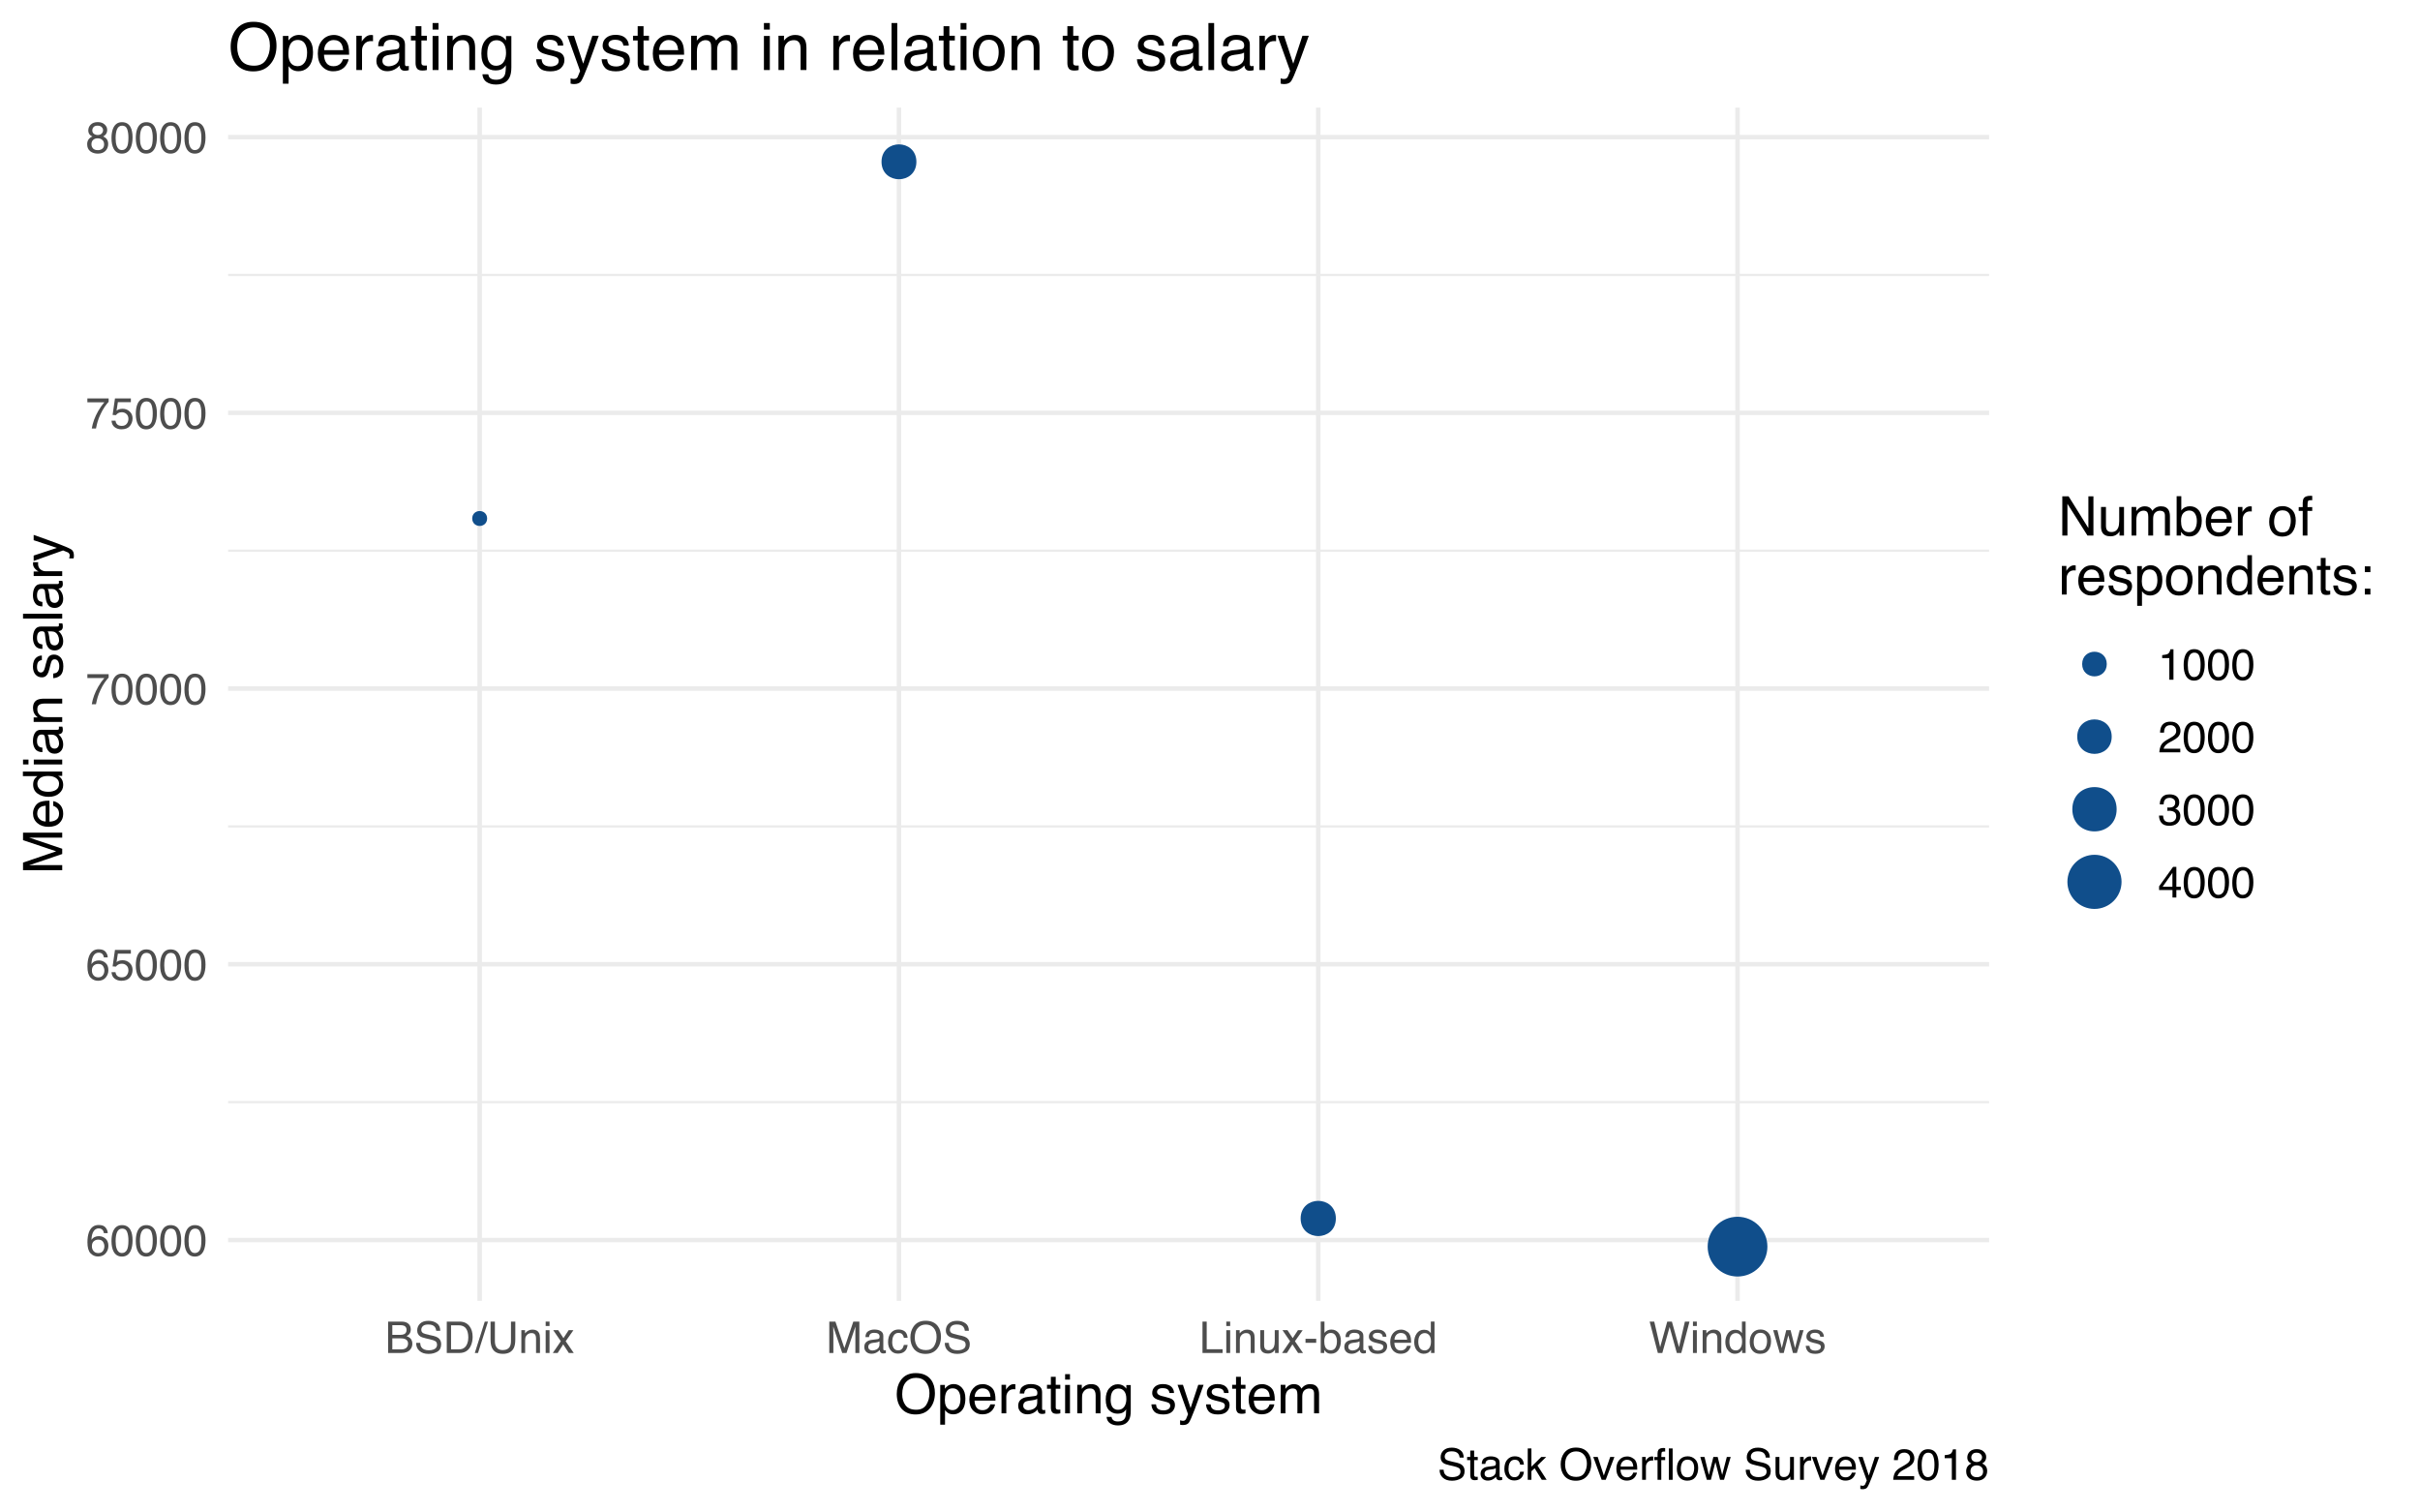 <?xml version="1.0" encoding="UTF-8"?>
<svg xmlns="http://www.w3.org/2000/svg" xmlns:xlink="http://www.w3.org/1999/xlink" width="576pt" height="360pt" viewBox="0 0 576 360" version="1.1">
<defs>
<g>
<symbol overflow="visible" id="glyph0-0">
<path style="stroke:none;" d="M 0.328 0 L 0.328 -7.469 L 6.266 -7.469 L 6.266 0 Z M 5.328 -0.938 L 5.328 -6.531 L 1.266 -6.531 L 1.266 -0.938 Z M 5.328 -0.938 "/>
</symbol>
<symbol overflow="visible" id="glyph0-1">
<path style="stroke:none;" d="M 3.047 -7.312 C 3.859 -7.312 4.422 -7.098 4.734 -6.672 C 5.055 -6.254 5.219 -5.82 5.219 -5.375 L 4.312 -5.375 C 4.258 -5.656 4.176 -5.879 4.062 -6.047 C 3.844 -6.348 3.508 -6.5 3.062 -6.5 C 2.551 -6.5 2.145 -6.266 1.844 -5.797 C 1.539 -5.328 1.375 -4.648 1.344 -3.766 C 1.551 -4.078 1.812 -4.305 2.125 -4.453 C 2.414 -4.586 2.742 -4.656 3.109 -4.656 C 3.711 -4.656 4.238 -4.457 4.688 -4.062 C 5.145 -3.676 5.375 -3.098 5.375 -2.328 C 5.375 -1.672 5.16 -1.086 4.734 -0.578 C 4.305 -0.066 3.691 0.188 2.891 0.188 C 2.211 0.188 1.625 -0.066 1.125 -0.578 C 0.633 -1.098 0.391 -1.973 0.391 -3.203 C 0.391 -4.098 0.5 -4.863 0.719 -5.5 C 1.145 -6.707 1.922 -7.312 3.047 -7.312 Z M 2.984 -0.625 C 3.461 -0.625 3.82 -0.785 4.062 -1.109 C 4.301 -1.43 4.422 -1.812 4.422 -2.25 C 4.422 -2.625 4.312 -2.977 4.094 -3.312 C 3.883 -3.656 3.5 -3.828 2.938 -3.828 C 2.539 -3.828 2.191 -3.695 1.891 -3.438 C 1.598 -3.176 1.453 -2.781 1.453 -2.25 C 1.453 -1.789 1.586 -1.406 1.859 -1.094 C 2.129 -0.781 2.504 -0.625 2.984 -0.625 Z M 2.984 -0.625 "/>
</symbol>
<symbol overflow="visible" id="glyph0-2">
<path style="stroke:none;" d="M 2.812 -7.281 C 3.758 -7.281 4.441 -6.891 4.859 -6.109 C 5.18 -5.516 5.344 -4.691 5.344 -3.641 C 5.344 -2.66 5.195 -1.844 4.906 -1.188 C 4.477 -0.258 3.781 0.203 2.812 0.203 C 1.938 0.203 1.285 -0.176 0.859 -0.938 C 0.504 -1.57 0.328 -2.422 0.328 -3.484 C 0.328 -4.316 0.43 -5.031 0.641 -5.625 C 1.047 -6.727 1.77 -7.281 2.812 -7.281 Z M 2.812 -0.641 C 3.281 -0.641 3.656 -0.848 3.938 -1.266 C 4.219 -1.68 4.359 -2.461 4.359 -3.609 C 4.359 -4.441 4.254 -5.125 4.047 -5.656 C 3.848 -6.188 3.457 -6.453 2.875 -6.453 C 2.332 -6.453 1.938 -6.195 1.688 -5.688 C 1.438 -5.188 1.312 -4.441 1.312 -3.453 C 1.312 -2.711 1.395 -2.117 1.562 -1.672 C 1.801 -0.984 2.219 -0.641 2.812 -0.641 Z M 2.812 -0.641 "/>
</symbol>
<symbol overflow="visible" id="glyph0-3">
<path style="stroke:none;" d="M 1.281 -1.859 C 1.344 -1.336 1.586 -0.973 2.016 -0.766 C 2.234 -0.672 2.484 -0.625 2.766 -0.625 C 3.305 -0.625 3.707 -0.797 3.969 -1.141 C 4.227 -1.484 4.359 -1.863 4.359 -2.281 C 4.359 -2.789 4.203 -3.18 3.891 -3.453 C 3.586 -3.734 3.219 -3.875 2.781 -3.875 C 2.469 -3.875 2.195 -3.812 1.969 -3.688 C 1.738 -3.57 1.547 -3.406 1.391 -3.188 L 0.594 -3.234 L 1.156 -7.156 L 4.938 -7.156 L 4.938 -6.266 L 1.844 -6.266 L 1.531 -4.25 C 1.695 -4.375 1.859 -4.469 2.016 -4.531 C 2.285 -4.645 2.598 -4.703 2.953 -4.703 C 3.617 -4.703 4.18 -4.488 4.641 -4.062 C 5.109 -3.633 5.344 -3.086 5.344 -2.422 C 5.344 -1.734 5.129 -1.125 4.703 -0.594 C 4.273 -0.07 3.598 0.188 2.672 0.188 C 2.078 0.188 1.551 0.02 1.094 -0.312 C 0.645 -0.645 0.391 -1.16 0.328 -1.859 Z M 1.281 -1.859 "/>
</symbol>
<symbol overflow="visible" id="glyph0-4">
<path style="stroke:none;" d="M 5.438 -7.156 L 5.438 -6.359 C 5.207 -6.129 4.895 -5.734 4.5 -5.172 C 4.113 -4.609 3.773 -4.004 3.484 -3.359 C 3.18 -2.723 2.957 -2.145 2.812 -1.625 C 2.707 -1.289 2.578 -0.75 2.422 0 L 1.422 0 C 1.648 -1.383 2.156 -2.766 2.938 -4.141 C 3.406 -4.953 3.895 -5.648 4.406 -6.234 L 0.375 -6.234 L 0.375 -7.156 Z M 5.438 -7.156 "/>
</symbol>
<symbol overflow="visible" id="glyph0-5">
<path style="stroke:none;" d="M 2.828 -4.234 C 3.234 -4.234 3.547 -4.344 3.766 -4.562 C 3.992 -4.789 4.109 -5.062 4.109 -5.375 C 4.109 -5.645 4 -5.891 3.781 -6.109 C 3.57 -6.336 3.242 -6.453 2.797 -6.453 C 2.359 -6.453 2.039 -6.336 1.844 -6.109 C 1.645 -5.891 1.547 -5.625 1.547 -5.312 C 1.547 -4.977 1.672 -4.711 1.922 -4.516 C 2.18 -4.328 2.484 -4.234 2.828 -4.234 Z M 2.891 -0.625 C 3.305 -0.625 3.656 -0.738 3.938 -0.969 C 4.219 -1.195 4.359 -1.535 4.359 -1.984 C 4.359 -2.461 4.211 -2.82 3.922 -3.062 C 3.641 -3.312 3.27 -3.438 2.812 -3.438 C 2.383 -3.438 2.031 -3.312 1.75 -3.062 C 1.477 -2.812 1.344 -2.461 1.344 -2.016 C 1.344 -1.641 1.469 -1.312 1.719 -1.031 C 1.969 -0.758 2.359 -0.625 2.891 -0.625 Z M 1.578 -3.875 C 1.328 -3.988 1.129 -4.117 0.984 -4.266 C 0.723 -4.535 0.594 -4.883 0.594 -5.312 C 0.594 -5.852 0.785 -6.316 1.172 -6.703 C 1.566 -7.098 2.125 -7.297 2.844 -7.297 C 3.539 -7.297 4.086 -7.109 4.484 -6.734 C 4.891 -6.367 5.094 -5.941 5.094 -5.453 C 5.094 -5.004 4.973 -4.641 4.734 -4.359 C 4.609 -4.191 4.41 -4.035 4.141 -3.891 C 4.441 -3.742 4.68 -3.582 4.859 -3.406 C 5.172 -3.07 5.328 -2.633 5.328 -2.094 C 5.328 -1.445 5.113 -0.898 4.688 -0.453 C 4.258 -0.016 3.648 0.203 2.859 0.203 C 2.148 0.203 1.551 0.016 1.062 -0.359 C 0.57 -0.742 0.328 -1.305 0.328 -2.047 C 0.328 -2.473 0.43 -2.844 0.641 -3.156 C 0.859 -3.469 1.172 -3.707 1.578 -3.875 Z M 1.578 -3.875 "/>
</symbol>
<symbol overflow="visible" id="glyph0-6">
<path style="stroke:none;" d="M 3.594 -4.312 C 4.02 -4.312 4.352 -4.367 4.594 -4.484 C 4.969 -4.672 5.156 -5.008 5.156 -5.5 C 5.156 -5.977 4.957 -6.305 4.562 -6.484 C 4.332 -6.578 4 -6.625 3.562 -6.625 L 1.766 -6.625 L 1.766 -4.312 Z M 3.938 -0.859 C 4.562 -0.859 5.004 -1.039 5.266 -1.406 C 5.43 -1.633 5.516 -1.906 5.516 -2.219 C 5.516 -2.758 5.27 -3.129 4.781 -3.328 C 4.531 -3.43 4.191 -3.484 3.766 -3.484 L 1.766 -3.484 L 1.766 -0.859 Z M 0.766 -7.469 L 3.969 -7.469 C 4.844 -7.469 5.469 -7.207 5.844 -6.688 C 6.051 -6.375 6.156 -6.016 6.156 -5.609 C 6.156 -5.141 6.023 -4.754 5.766 -4.453 C 5.617 -4.297 5.414 -4.148 5.156 -4.016 C 5.539 -3.867 5.828 -3.707 6.016 -3.531 C 6.359 -3.195 6.531 -2.75 6.531 -2.188 C 6.531 -1.695 6.379 -1.258 6.078 -0.875 C 5.617 -0.289 4.898 0 3.922 0 L 0.766 0 Z M 0.766 -7.469 "/>
</symbol>
<symbol overflow="visible" id="glyph0-7">
<path style="stroke:none;" d="M 1.453 -2.406 C 1.473 -1.977 1.57 -1.633 1.75 -1.375 C 2.082 -0.883 2.676 -0.641 3.531 -0.641 C 3.906 -0.641 4.25 -0.691 4.562 -0.797 C 5.164 -1.004 5.469 -1.379 5.469 -1.922 C 5.469 -2.328 5.344 -2.617 5.094 -2.797 C 4.832 -2.961 4.426 -3.109 3.875 -3.234 L 2.859 -3.469 C 2.203 -3.613 1.738 -3.773 1.469 -3.953 C 0.988 -4.266 0.75 -4.734 0.75 -5.359 C 0.75 -6.023 0.977 -6.57 1.438 -7 C 1.906 -7.438 2.566 -7.656 3.422 -7.656 C 4.203 -7.656 4.863 -7.461 5.406 -7.078 C 5.957 -6.703 6.234 -6.102 6.234 -5.281 L 5.281 -5.281 C 5.227 -5.676 5.117 -5.977 4.953 -6.188 C 4.648 -6.582 4.129 -6.781 3.391 -6.781 C 2.797 -6.781 2.367 -6.656 2.109 -6.406 C 1.848 -6.156 1.719 -5.863 1.719 -5.531 C 1.719 -5.164 1.867 -4.895 2.172 -4.719 C 2.367 -4.613 2.82 -4.477 3.531 -4.312 L 4.578 -4.078 C 5.078 -3.961 5.461 -3.805 5.734 -3.609 C 6.211 -3.254 6.453 -2.75 6.453 -2.094 C 6.453 -1.258 6.148 -0.664 5.547 -0.312 C 4.953 0.039 4.254 0.219 3.453 0.219 C 2.523 0.219 1.801 -0.02 1.281 -0.5 C 0.75 -0.969 0.488 -1.602 0.5 -2.406 Z M 3.5 -7.672 Z M 3.5 -7.672 "/>
</symbol>
<symbol overflow="visible" id="glyph0-8">
<path style="stroke:none;" d="M 3.656 -0.859 C 4 -0.859 4.281 -0.895 4.5 -0.969 C 4.895 -1.102 5.219 -1.359 5.469 -1.734 C 5.664 -2.035 5.812 -2.422 5.906 -2.891 C 5.945 -3.172 5.969 -3.43 5.969 -3.672 C 5.969 -4.598 5.785 -5.316 5.422 -5.828 C 5.055 -6.336 4.461 -6.594 3.641 -6.594 L 1.859 -6.594 L 1.859 -0.859 Z M 0.844 -7.469 L 3.859 -7.469 C 4.891 -7.469 5.688 -7.102 6.25 -6.375 C 6.75 -5.719 7 -4.875 7 -3.844 C 7 -3.051 6.852 -2.336 6.562 -1.703 C 6.031 -0.566 5.125 0 3.844 0 L 0.844 0 Z M 0.844 -7.469 "/>
</symbol>
<symbol overflow="visible" id="glyph0-9">
<path style="stroke:none;" d="M 2.375 -7.469 L 3.141 -7.469 L 0.766 0 L 0 0 Z M 2.375 -7.469 "/>
</symbol>
<symbol overflow="visible" id="glyph0-10">
<path style="stroke:none;" d="M 1.891 -7.469 L 1.891 -2.844 C 1.891 -2.301 1.988 -1.852 2.188 -1.5 C 2.488 -0.957 3 -0.688 3.719 -0.688 C 4.57 -0.688 5.156 -0.977 5.469 -1.562 C 5.633 -1.883 5.719 -2.312 5.719 -2.844 L 5.719 -7.469 L 6.75 -7.469 L 6.75 -3.266 C 6.75 -2.348 6.625 -1.645 6.375 -1.156 C 5.914 -0.25 5.055 0.203 3.797 0.203 C 2.535 0.203 1.68 -0.25 1.234 -1.156 C 0.984 -1.645 0.859 -2.348 0.859 -3.266 L 0.859 -7.469 Z M 3.812 -7.469 Z M 3.812 -7.469 "/>
</symbol>
<symbol overflow="visible" id="glyph0-11">
<path style="stroke:none;" d="M 0.672 -5.438 L 1.547 -5.438 L 1.547 -4.672 C 1.797 -4.984 2.066 -5.207 2.359 -5.344 C 2.648 -5.488 2.969 -5.562 3.312 -5.562 C 4.082 -5.562 4.609 -5.289 4.891 -4.75 C 5.035 -4.457 5.109 -4.035 5.109 -3.484 L 5.109 0 L 4.172 0 L 4.172 -3.438 C 4.172 -3.758 4.125 -4.023 4.031 -4.234 C 3.863 -4.566 3.566 -4.734 3.141 -4.734 C 2.922 -4.734 2.742 -4.711 2.609 -4.672 C 2.359 -4.598 2.141 -4.453 1.953 -4.234 C 1.797 -4.047 1.691 -3.859 1.641 -3.672 C 1.598 -3.484 1.578 -3.207 1.578 -2.844 L 1.578 0 L 0.672 0 Z M 2.812 -5.578 Z M 2.812 -5.578 "/>
</symbol>
<symbol overflow="visible" id="glyph0-12">
<path style="stroke:none;" d="M 0.672 -5.422 L 1.594 -5.422 L 1.594 0 L 0.672 0 Z M 0.672 -7.469 L 1.594 -7.469 L 1.594 -6.422 L 0.672 -6.422 Z M 0.672 -7.469 "/>
</symbol>
<symbol overflow="visible" id="glyph0-13">
<path style="stroke:none;" d="M 0.156 -5.438 L 1.344 -5.438 L 2.594 -3.531 L 3.844 -5.438 L 4.969 -5.422 L 3.125 -2.797 L 5.047 0 L 3.875 0 L 2.531 -2.047 L 1.219 0 L 0.062 0 L 1.969 -2.797 Z M 0.156 -5.438 "/>
</symbol>
<symbol overflow="visible" id="glyph0-14">
<path style="stroke:none;" d="M 0.766 -7.469 L 2.219 -7.469 L 4.359 -1.156 L 6.484 -7.469 L 7.922 -7.469 L 7.922 0 L 6.969 0 L 6.969 -4.406 C 6.969 -4.562 6.969 -4.812 6.969 -5.156 C 6.977 -5.508 6.984 -5.891 6.984 -6.297 L 4.859 0 L 3.844 0 L 1.703 -6.297 L 1.703 -6.062 C 1.703 -5.883 1.707 -5.609 1.719 -5.234 C 1.727 -4.859 1.734 -4.582 1.734 -4.406 L 1.734 0 L 0.766 0 Z M 0.766 -7.469 "/>
</symbol>
<symbol overflow="visible" id="glyph0-15">
<path style="stroke:none;" d="M 1.375 -1.453 C 1.375 -1.18 1.469 -0.969 1.656 -0.812 C 1.852 -0.664 2.082 -0.594 2.344 -0.594 C 2.664 -0.594 2.977 -0.664 3.281 -0.812 C 3.789 -1.062 4.047 -1.469 4.047 -2.031 L 4.047 -2.766 C 3.93 -2.691 3.785 -2.629 3.609 -2.578 C 3.43 -2.535 3.258 -2.504 3.094 -2.484 L 2.547 -2.422 C 2.211 -2.379 1.961 -2.305 1.797 -2.203 C 1.516 -2.047 1.375 -1.797 1.375 -1.453 Z M 3.594 -3.297 C 3.801 -3.328 3.941 -3.414 4.016 -3.562 C 4.047 -3.645 4.062 -3.758 4.062 -3.906 C 4.062 -4.219 3.953 -4.441 3.734 -4.578 C 3.516 -4.723 3.195 -4.797 2.781 -4.797 C 2.301 -4.797 1.961 -4.672 1.766 -4.422 C 1.648 -4.273 1.578 -4.062 1.547 -3.781 L 0.703 -3.781 C 0.711 -4.445 0.926 -4.91 1.344 -5.172 C 1.77 -5.441 2.258 -5.578 2.812 -5.578 C 3.445 -5.578 3.961 -5.453 4.359 -5.203 C 4.754 -4.961 4.953 -4.582 4.953 -4.062 L 4.953 -0.938 C 4.953 -0.844 4.973 -0.766 5.016 -0.703 C 5.055 -0.648 5.141 -0.625 5.266 -0.625 C 5.305 -0.625 5.352 -0.625 5.406 -0.625 C 5.457 -0.633 5.508 -0.645 5.562 -0.656 L 5.562 0.031 C 5.414 0.07 5.305 0.094 5.234 0.094 C 5.16 0.102 5.062 0.109 4.938 0.109 C 4.625 0.109 4.395 0 4.25 -0.219 C 4.176 -0.332 4.125 -0.5 4.094 -0.719 C 3.906 -0.477 3.633 -0.266 3.281 -0.078 C 2.938 0.098 2.555 0.188 2.141 0.188 C 1.629 0.188 1.211 0.035 0.891 -0.266 C 0.578 -0.578 0.422 -0.961 0.422 -1.422 C 0.422 -1.93 0.578 -2.32 0.891 -2.594 C 1.203 -2.875 1.613 -3.047 2.125 -3.109 Z M 2.828 -5.578 Z M 2.828 -5.578 "/>
</symbol>
<symbol overflow="visible" id="glyph0-16">
<path style="stroke:none;" d="M 2.766 -5.594 C 3.379 -5.594 3.879 -5.441 4.266 -5.141 C 4.648 -4.848 4.879 -4.336 4.953 -3.609 L 4.062 -3.609 C 4.008 -3.941 3.883 -4.219 3.688 -4.438 C 3.5 -4.664 3.191 -4.781 2.766 -4.781 C 2.18 -4.781 1.766 -4.492 1.516 -3.922 C 1.359 -3.555 1.281 -3.102 1.281 -2.562 C 1.281 -2.02 1.395 -1.562 1.625 -1.188 C 1.852 -0.812 2.211 -0.625 2.703 -0.625 C 3.086 -0.625 3.391 -0.738 3.609 -0.969 C 3.828 -1.207 3.977 -1.523 4.062 -1.922 L 4.953 -1.922 C 4.859 -1.203 4.609 -0.676 4.203 -0.344 C 3.797 -0.008 3.273 0.156 2.641 0.156 C 1.922 0.156 1.348 -0.102 0.922 -0.625 C 0.504 -1.145 0.297 -1.797 0.297 -2.578 C 0.297 -3.523 0.523 -4.266 0.984 -4.797 C 1.453 -5.328 2.047 -5.594 2.766 -5.594 Z M 2.625 -5.578 Z M 2.625 -5.578 "/>
</symbol>
<symbol overflow="visible" id="glyph0-17">
<path style="stroke:none;" d="M 4.016 -7.672 C 5.328 -7.672 6.301 -7.242 6.938 -6.391 C 7.438 -5.734 7.688 -4.891 7.688 -3.859 C 7.688 -2.742 7.398 -1.816 6.828 -1.078 C 6.172 -0.211 5.227 0.219 4 0.219 C 2.844 0.219 1.938 -0.16 1.281 -0.922 C 0.695 -1.648 0.406 -2.57 0.406 -3.688 C 0.406 -4.695 0.656 -5.562 1.156 -6.281 C 1.801 -7.207 2.754 -7.672 4.016 -7.672 Z M 4.109 -0.688 C 5.004 -0.688 5.648 -1.004 6.047 -1.641 C 6.441 -2.285 6.641 -3.02 6.641 -3.844 C 6.641 -4.719 6.41 -5.422 5.953 -5.953 C 5.492 -6.492 4.867 -6.766 4.078 -6.766 C 3.305 -6.766 2.676 -6.5 2.188 -5.969 C 1.695 -5.438 1.453 -4.656 1.453 -3.625 C 1.453 -2.801 1.66 -2.102 2.078 -1.531 C 2.492 -0.969 3.172 -0.688 4.109 -0.688 Z M 4.047 -7.672 Z M 4.047 -7.672 "/>
</symbol>
<symbol overflow="visible" id="glyph0-18">
<path style="stroke:none;" d="M 0.797 -7.469 L 1.797 -7.469 L 1.797 -0.891 L 5.578 -0.891 L 5.578 0 L 0.797 0 Z M 0.797 -7.469 "/>
</symbol>
<symbol overflow="visible" id="glyph0-19">
<path style="stroke:none;" d="M 1.578 -5.438 L 1.578 -1.828 C 1.578 -1.547 1.625 -1.316 1.719 -1.141 C 1.883 -0.816 2.188 -0.656 2.625 -0.656 C 3.258 -0.656 3.691 -0.941 3.922 -1.516 C 4.047 -1.816 4.109 -2.234 4.109 -2.766 L 4.109 -5.438 L 5.031 -5.438 L 5.031 0 L 4.172 0 L 4.172 -0.797 C 4.055 -0.598 3.91 -0.426 3.734 -0.281 C 3.391 0 2.969 0.141 2.469 0.141 C 1.688 0.141 1.156 -0.113 0.875 -0.625 C 0.727 -0.906 0.656 -1.281 0.656 -1.75 L 0.656 -5.438 Z M 2.844 -5.578 Z M 2.844 -5.578 "/>
</symbol>
<symbol overflow="visible" id="glyph0-20">
<path style="stroke:none;" d="M 0.438 -3.375 L 2.984 -3.375 L 2.984 -2.422 L 0.438 -2.422 Z M 0.438 -3.375 "/>
</symbol>
<symbol overflow="visible" id="glyph0-21">
<path style="stroke:none;" d="M 0.594 -7.484 L 1.484 -7.484 L 1.484 -4.781 C 1.68 -5.039 1.922 -5.238 2.203 -5.375 C 2.484 -5.508 2.785 -5.578 3.109 -5.578 C 3.785 -5.578 4.332 -5.344 4.75 -4.875 C 5.176 -4.414 5.391 -3.734 5.391 -2.828 C 5.391 -1.961 5.18 -1.242 4.766 -0.672 C 4.348 -0.109 3.77 0.172 3.031 0.172 C 2.613 0.172 2.266 0.07 1.984 -0.125 C 1.816 -0.25 1.633 -0.441 1.438 -0.703 L 1.438 0 L 0.594 0 Z M 2.984 -0.641 C 3.473 -0.641 3.836 -0.832 4.078 -1.219 C 4.328 -1.613 4.453 -2.133 4.453 -2.781 C 4.453 -3.352 4.328 -3.828 4.078 -4.203 C 3.836 -4.578 3.477 -4.766 3 -4.766 C 2.582 -4.766 2.219 -4.609 1.906 -4.297 C 1.594 -3.992 1.438 -3.488 1.438 -2.781 C 1.438 -2.27 1.5 -1.852 1.625 -1.531 C 1.863 -0.938 2.316 -0.641 2.984 -0.641 Z M 2.984 -0.641 "/>
</symbol>
<symbol overflow="visible" id="glyph0-22">
<path style="stroke:none;" d="M 1.219 -1.703 C 1.238 -1.398 1.312 -1.164 1.438 -1 C 1.664 -0.707 2.066 -0.562 2.641 -0.562 C 2.984 -0.562 3.281 -0.633 3.531 -0.781 C 3.789 -0.926 3.922 -1.156 3.922 -1.469 C 3.922 -1.695 3.816 -1.875 3.609 -2 C 3.484 -2.07 3.223 -2.16 2.828 -2.266 L 2.109 -2.438 C 1.641 -2.551 1.297 -2.68 1.078 -2.828 C 0.68 -3.078 0.484 -3.422 0.484 -3.859 C 0.484 -4.367 0.664 -4.781 1.031 -5.094 C 1.406 -5.414 1.91 -5.578 2.547 -5.578 C 3.359 -5.578 3.945 -5.336 4.312 -4.859 C 4.539 -4.555 4.648 -4.227 4.641 -3.875 L 3.781 -3.875 C 3.758 -4.082 3.688 -4.27 3.562 -4.438 C 3.352 -4.676 2.988 -4.797 2.469 -4.797 C 2.125 -4.797 1.863 -4.727 1.688 -4.594 C 1.508 -4.469 1.422 -4.297 1.422 -4.078 C 1.422 -3.836 1.535 -3.648 1.766 -3.516 C 1.898 -3.43 2.102 -3.352 2.375 -3.281 L 2.969 -3.141 C 3.625 -2.984 4.066 -2.828 4.297 -2.672 C 4.648 -2.441 4.828 -2.078 4.828 -1.578 C 4.828 -1.086 4.641 -0.664 4.266 -0.312 C 3.898 0.031 3.344 0.203 2.594 0.203 C 1.781 0.203 1.207 0.02 0.875 -0.344 C 0.539 -0.707 0.359 -1.16 0.328 -1.703 Z M 2.562 -5.578 Z M 2.562 -5.578 "/>
</symbol>
<symbol overflow="visible" id="glyph0-23">
<path style="stroke:none;" d="M 2.938 -5.562 C 3.32 -5.562 3.695 -5.469 4.062 -5.281 C 4.426 -5.102 4.703 -4.875 4.891 -4.594 C 5.066 -4.312 5.188 -3.988 5.25 -3.625 C 5.301 -3.375 5.328 -2.973 5.328 -2.422 L 1.344 -2.422 C 1.363 -1.867 1.492 -1.426 1.734 -1.094 C 1.984 -0.758 2.363 -0.594 2.875 -0.594 C 3.352 -0.594 3.734 -0.754 4.016 -1.078 C 4.18 -1.254 4.297 -1.461 4.359 -1.703 L 5.266 -1.703 C 5.234 -1.504 5.148 -1.281 5.016 -1.031 C 4.891 -0.789 4.742 -0.594 4.578 -0.438 C 4.297 -0.164 3.953 0.016 3.547 0.109 C 3.328 0.16 3.078 0.188 2.797 0.188 C 2.117 0.188 1.539 -0.055 1.062 -0.547 C 0.594 -1.035 0.359 -1.723 0.359 -2.609 C 0.359 -3.484 0.594 -4.191 1.062 -4.734 C 1.539 -5.285 2.164 -5.562 2.938 -5.562 Z M 4.391 -3.156 C 4.359 -3.551 4.273 -3.867 4.141 -4.109 C 3.891 -4.547 3.469 -4.766 2.875 -4.766 C 2.457 -4.766 2.102 -4.613 1.812 -4.312 C 1.531 -4.008 1.383 -3.625 1.375 -3.156 Z M 2.844 -5.578 Z M 2.844 -5.578 "/>
</symbol>
<symbol overflow="visible" id="glyph0-24">
<path style="stroke:none;" d="M 1.25 -2.656 C 1.25 -2.07 1.367 -1.582 1.609 -1.188 C 1.859 -0.801 2.258 -0.609 2.812 -0.609 C 3.227 -0.609 3.57 -0.789 3.844 -1.156 C 4.125 -1.52 4.266 -2.039 4.266 -2.719 C 4.266 -3.406 4.125 -3.91 3.844 -4.234 C 3.562 -4.566 3.211 -4.734 2.797 -4.734 C 2.336 -4.734 1.961 -4.555 1.672 -4.203 C 1.391 -3.859 1.25 -3.344 1.25 -2.656 Z M 2.625 -5.531 C 3.039 -5.531 3.391 -5.445 3.672 -5.281 C 3.836 -5.176 4.023 -4.992 4.234 -4.734 L 4.234 -7.484 L 5.109 -7.484 L 5.109 0 L 4.281 0 L 4.281 -0.75 C 4.07 -0.414 3.82 -0.176 3.531 -0.031 C 3.238 0.113 2.906 0.188 2.531 0.188 C 1.914 0.188 1.383 -0.066 0.938 -0.578 C 0.5 -1.086 0.281 -1.766 0.281 -2.609 C 0.281 -3.398 0.484 -4.082 0.891 -4.656 C 1.297 -5.238 1.875 -5.531 2.625 -5.531 Z M 2.625 -5.531 "/>
</symbol>
<symbol overflow="visible" id="glyph0-25">
<path style="stroke:none;" d="M 1.281 -7.469 L 2.688 -1.391 L 4.375 -7.469 L 5.484 -7.469 L 7.172 -1.391 L 8.578 -7.469 L 9.672 -7.469 L 7.719 0 L 6.656 0 L 4.938 -6.188 L 3.203 0 L 2.141 0 L 0.188 -7.469 Z M 1.281 -7.469 "/>
</symbol>
<symbol overflow="visible" id="glyph0-26">
<path style="stroke:none;" d="M 2.828 -0.594 C 3.43 -0.594 3.848 -0.82 4.078 -1.281 C 4.305 -1.738 4.422 -2.25 4.422 -2.812 C 4.422 -3.32 4.336 -3.734 4.172 -4.047 C 3.91 -4.547 3.469 -4.797 2.844 -4.797 C 2.281 -4.797 1.867 -4.582 1.609 -4.156 C 1.359 -3.727 1.234 -3.211 1.234 -2.609 C 1.234 -2.035 1.359 -1.555 1.609 -1.172 C 1.867 -0.785 2.273 -0.594 2.828 -0.594 Z M 2.859 -5.594 C 3.566 -5.594 4.16 -5.359 4.641 -4.891 C 5.129 -4.43 5.375 -3.742 5.375 -2.828 C 5.375 -1.953 5.16 -1.227 4.734 -0.656 C 4.305 -0.082 3.645 0.203 2.75 0.203 C 2 0.203 1.398 -0.051 0.953 -0.562 C 0.516 -1.07 0.297 -1.754 0.297 -2.609 C 0.297 -3.516 0.523 -4.238 0.984 -4.781 C 1.453 -5.32 2.078 -5.594 2.859 -5.594 Z M 2.828 -5.578 Z M 2.828 -5.578 "/>
</symbol>
<symbol overflow="visible" id="glyph0-27">
<path style="stroke:none;" d="M 1.094 -5.438 L 2.141 -1.156 L 3.203 -5.438 L 4.234 -5.438 L 5.297 -1.172 L 6.406 -5.438 L 7.328 -5.438 L 5.734 0 L 4.797 0 L 3.688 -4.219 L 2.609 0 L 1.656 0 L 0.094 -5.438 Z M 1.094 -5.438 "/>
</symbol>
<symbol overflow="visible" id="glyph0-28">
<path style="stroke:none;" d="M 1 -5.156 L 1 -5.859 C 1.656 -5.922 2.113 -6.023 2.375 -6.172 C 2.633 -6.328 2.832 -6.688 2.969 -7.25 L 3.688 -7.25 L 3.688 0 L 2.703 0 L 2.703 -5.156 Z M 1 -5.156 "/>
</symbol>
<symbol overflow="visible" id="glyph0-29">
<path style="stroke:none;" d="M 0.328 0 C 0.359 -0.625 0.484 -1.164 0.703 -1.625 C 0.93 -2.094 1.375 -2.52 2.031 -2.906 L 3.016 -3.469 C 3.441 -3.719 3.742 -3.93 3.922 -4.109 C 4.203 -4.391 4.344 -4.711 4.344 -5.078 C 4.344 -5.504 4.211 -5.844 3.953 -6.094 C 3.703 -6.344 3.367 -6.469 2.953 -6.469 C 2.316 -6.469 1.879 -6.227 1.641 -5.75 C 1.516 -5.5 1.445 -5.145 1.438 -4.688 L 0.5 -4.688 C 0.508 -5.32 0.629 -5.844 0.859 -6.25 C 1.254 -6.945 1.953 -7.297 2.953 -7.297 C 3.785 -7.297 4.395 -7.07 4.781 -6.625 C 5.164 -6.176 5.359 -5.676 5.359 -5.125 C 5.359 -4.539 5.148 -4.039 4.734 -3.625 C 4.504 -3.383 4.082 -3.094 3.469 -2.75 L 2.766 -2.375 C 2.43 -2.188 2.172 -2.008 1.984 -1.844 C 1.648 -1.551 1.438 -1.223 1.344 -0.859 L 5.312 -0.859 L 5.312 0 Z M 0.328 0 "/>
</symbol>
<symbol overflow="visible" id="glyph0-30">
<path style="stroke:none;" d="M 2.703 0.203 C 1.836 0.203 1.211 -0.031 0.828 -0.5 C 0.441 -0.977 0.25 -1.555 0.25 -2.234 L 1.203 -2.234 C 1.242 -1.766 1.332 -1.422 1.469 -1.203 C 1.707 -0.828 2.133 -0.641 2.75 -0.641 C 3.227 -0.641 3.613 -0.766 3.906 -1.016 C 4.195 -1.273 4.344 -1.609 4.344 -2.016 C 4.344 -2.516 4.191 -2.863 3.891 -3.062 C 3.586 -3.27 3.16 -3.375 2.609 -3.375 C 2.547 -3.375 2.484 -3.367 2.422 -3.359 C 2.359 -3.359 2.297 -3.359 2.234 -3.359 L 2.234 -4.172 C 2.328 -4.16 2.406 -4.148 2.469 -4.141 C 2.539 -4.141 2.613 -4.141 2.688 -4.141 C 3.031 -4.141 3.312 -4.191 3.531 -4.297 C 3.914 -4.492 4.109 -4.832 4.109 -5.312 C 4.109 -5.676 3.977 -5.957 3.719 -6.156 C 3.457 -6.352 3.156 -6.453 2.812 -6.453 C 2.207 -6.453 1.789 -6.25 1.562 -5.844 C 1.426 -5.625 1.352 -5.305 1.344 -4.891 L 0.438 -4.891 C 0.438 -5.43 0.539 -5.891 0.75 -6.266 C 1.125 -6.941 1.781 -7.281 2.719 -7.281 C 3.469 -7.281 4.047 -7.113 4.453 -6.781 C 4.859 -6.457 5.062 -5.984 5.062 -5.359 C 5.062 -4.91 4.938 -4.547 4.688 -4.266 C 4.539 -4.098 4.348 -3.961 4.109 -3.859 C 4.492 -3.754 4.789 -3.551 5 -3.25 C 5.219 -2.957 5.328 -2.594 5.328 -2.156 C 5.328 -1.457 5.098 -0.891 4.641 -0.453 C 4.191 -0.016 3.547 0.203 2.703 0.203 Z M 2.703 0.203 "/>
</symbol>
<symbol overflow="visible" id="glyph0-31">
<path style="stroke:none;" d="M 3.438 -2.578 L 3.438 -5.875 L 1.109 -2.578 Z M 3.453 0 L 3.453 -1.781 L 0.266 -1.781 L 0.266 -2.672 L 3.594 -7.297 L 4.375 -7.297 L 4.375 -2.578 L 5.438 -2.578 L 5.438 -1.781 L 4.375 -1.781 L 4.375 0 Z M 3.453 0 "/>
</symbol>
<symbol overflow="visible" id="glyph0-32">
<path style="stroke:none;" d="M 0.859 -6.969 L 1.781 -6.969 L 1.781 -5.438 L 2.641 -5.438 L 2.641 -4.688 L 1.781 -4.688 L 1.781 -1.141 C 1.781 -0.953 1.844 -0.828 1.969 -0.766 C 2.039 -0.723 2.16 -0.703 2.328 -0.703 C 2.367 -0.703 2.414 -0.703 2.469 -0.703 C 2.52 -0.711 2.578 -0.719 2.641 -0.719 L 2.641 0 C 2.535 0.031 2.426 0.051 2.312 0.062 C 2.207 0.082 2.086 0.094 1.953 0.094 C 1.523 0.094 1.234 -0.016 1.078 -0.234 C 0.93 -0.453 0.859 -0.738 0.859 -1.094 L 0.859 -4.688 L 0.109 -4.688 L 0.109 -5.438 L 0.859 -5.438 Z M 0.859 -6.969 "/>
</symbol>
<symbol overflow="visible" id="glyph0-33">
<path style="stroke:none;" d="M 0.656 -7.469 L 1.531 -7.469 L 1.531 -3.125 L 3.875 -5.438 L 5.047 -5.438 L 2.969 -3.406 L 5.156 0 L 4 0 L 2.297 -2.75 L 1.531 -2.047 L 1.531 0 L 0.656 0 Z M 0.656 -7.469 "/>
</symbol>
<symbol overflow="visible" id="glyph0-34">
<path style="stroke:none;" d=""/>
</symbol>
<symbol overflow="visible" id="glyph0-35">
<path style="stroke:none;" d="M 1.125 -5.438 L 2.578 -1.016 L 4.094 -5.438 L 5.094 -5.438 L 3.031 0 L 2.062 0 L 0.062 -5.438 Z M 1.125 -5.438 "/>
</symbol>
<symbol overflow="visible" id="glyph0-36">
<path style="stroke:none;" d="M 0.703 -5.438 L 1.562 -5.438 L 1.562 -4.5 C 1.633 -4.688 1.805 -4.91 2.078 -5.172 C 2.359 -5.43 2.68 -5.562 3.047 -5.562 C 3.066 -5.562 3.098 -5.555 3.141 -5.547 C 3.18 -5.547 3.25 -5.539 3.344 -5.531 L 3.344 -4.578 C 3.289 -4.586 3.238 -4.594 3.188 -4.594 C 3.145 -4.594 3.098 -4.594 3.047 -4.594 C 2.586 -4.594 2.234 -4.441 1.984 -4.141 C 1.734 -3.848 1.609 -3.508 1.609 -3.125 L 1.609 0 L 0.703 0 Z M 0.703 -5.438 "/>
</symbol>
<symbol overflow="visible" id="glyph0-37">
<path style="stroke:none;" d="M 0.906 -6.266 C 0.914 -6.648 0.977 -6.93 1.094 -7.109 C 1.312 -7.422 1.723 -7.578 2.328 -7.578 C 2.391 -7.578 2.453 -7.57 2.516 -7.562 C 2.578 -7.562 2.645 -7.555 2.719 -7.547 L 2.719 -6.719 C 2.625 -6.727 2.555 -6.734 2.516 -6.734 C 2.473 -6.734 2.43 -6.734 2.391 -6.734 C 2.117 -6.734 1.953 -6.66 1.891 -6.516 C 1.836 -6.367 1.812 -6.004 1.812 -5.422 L 2.719 -5.422 L 2.719 -4.688 L 1.797 -4.688 L 1.797 0 L 0.906 0 L 0.906 -4.688 L 0.141 -4.688 L 0.141 -5.422 L 0.906 -5.422 Z M 0.906 -6.266 "/>
</symbol>
<symbol overflow="visible" id="glyph0-38">
<path style="stroke:none;" d="M 0.703 -7.469 L 1.609 -7.469 L 1.609 0 L 0.703 0 Z M 0.703 -7.469 "/>
</symbol>
<symbol overflow="visible" id="glyph0-39">
<path style="stroke:none;" d="M 4.062 -5.438 L 5.078 -5.438 C 4.953 -5.094 4.664 -4.297 4.219 -3.047 C 3.883 -2.117 3.609 -1.359 3.391 -0.766 C 2.859 0.617 2.484 1.461 2.266 1.766 C 2.055 2.078 1.688 2.234 1.156 2.234 C 1.02 2.234 0.914 2.227 0.844 2.219 C 0.781 2.207 0.695 2.188 0.594 2.156 L 0.594 1.328 C 0.758 1.367 0.875 1.395 0.938 1.406 C 1.008 1.414 1.078 1.422 1.141 1.422 C 1.305 1.422 1.426 1.391 1.5 1.328 C 1.582 1.273 1.648 1.211 1.703 1.141 C 1.723 1.109 1.785 0.969 1.891 0.719 C 1.992 0.469 2.07 0.281 2.125 0.156 L 0.109 -5.438 L 1.141 -5.438 L 2.609 -1.016 Z M 2.594 -5.578 Z M 2.594 -5.578 "/>
</symbol>
<symbol overflow="visible" id="glyph1-0">
<path style="stroke:none;" d="M 0.422 0 L 0.422 -9.328 L 7.828 -9.328 L 7.828 0 Z M 6.656 -1.172 L 6.656 -8.156 L 1.594 -8.156 L 1.594 -1.172 Z M 6.656 -1.172 "/>
</symbol>
<symbol overflow="visible" id="glyph1-1">
<path style="stroke:none;" d="M 5.016 -9.578 C 6.66 -9.578 7.879 -9.047 8.672 -7.984 C 9.285 -7.16 9.594 -6.109 9.594 -4.828 C 9.594 -3.43 9.238 -2.273 8.531 -1.359 C 7.707 -0.273 6.523 0.266 4.984 0.266 C 3.555 0.266 2.43 -0.207 1.609 -1.156 C 0.879 -2.062 0.516 -3.211 0.516 -4.609 C 0.516 -5.867 0.828 -6.953 1.453 -7.859 C 2.254 -9.004 3.441 -9.578 5.016 -9.578 Z M 5.141 -0.859 C 6.254 -0.859 7.055 -1.254 7.547 -2.047 C 8.047 -2.848 8.297 -3.77 8.297 -4.812 C 8.297 -5.906 8.008 -6.785 7.438 -7.453 C 6.863 -8.117 6.082 -8.453 5.094 -8.453 C 4.125 -8.453 3.332 -8.117 2.719 -7.453 C 2.113 -6.797 1.812 -5.82 1.812 -4.531 C 1.812 -3.5 2.07 -2.629 2.594 -1.922 C 3.125 -1.211 3.973 -0.859 5.141 -0.859 Z M 5.047 -9.578 Z M 5.047 -9.578 "/>
</symbol>
<symbol overflow="visible" id="glyph1-2">
<path style="stroke:none;" d="M 3.703 -0.766 C 4.234 -0.766 4.676 -0.988 5.031 -1.438 C 5.383 -1.883 5.562 -2.551 5.562 -3.438 C 5.562 -3.977 5.484 -4.445 5.328 -4.844 C 5.035 -5.582 4.492 -5.953 3.703 -5.953 C 2.91 -5.953 2.367 -5.562 2.078 -4.781 C 1.922 -4.352 1.844 -3.812 1.844 -3.156 C 1.844 -2.633 1.922 -2.191 2.078 -1.828 C 2.379 -1.117 2.922 -0.766 3.703 -0.766 Z M 0.75 -6.766 L 1.859 -6.766 L 1.859 -5.859 C 2.086 -6.172 2.336 -6.41 2.609 -6.578 C 2.992 -6.836 3.445 -6.969 3.969 -6.969 C 4.738 -6.969 5.391 -6.672 5.922 -6.078 C 6.461 -5.484 6.734 -4.641 6.734 -3.547 C 6.734 -2.066 6.348 -1.008 5.578 -0.375 C 5.086 0.031 4.516 0.234 3.859 0.234 C 3.348 0.234 2.922 0.117 2.578 -0.109 C 2.367 -0.234 2.141 -0.453 1.891 -0.766 L 1.891 2.703 L 0.75 2.703 Z M 0.75 -6.766 "/>
</symbol>
<symbol overflow="visible" id="glyph1-3">
<path style="stroke:none;" d="M 3.672 -6.953 C 4.148 -6.953 4.613 -6.836 5.062 -6.609 C 5.52 -6.379 5.867 -6.086 6.109 -5.734 C 6.336 -5.391 6.488 -4.988 6.562 -4.531 C 6.633 -4.219 6.672 -3.719 6.672 -3.031 L 1.688 -3.031 C 1.707 -2.344 1.867 -1.789 2.172 -1.375 C 2.473 -0.957 2.945 -0.75 3.594 -0.75 C 4.188 -0.75 4.66 -0.945 5.016 -1.344 C 5.211 -1.57 5.359 -1.836 5.453 -2.141 L 6.562 -2.141 C 6.539 -1.891 6.445 -1.609 6.281 -1.297 C 6.113 -0.992 5.926 -0.742 5.719 -0.547 C 5.363 -0.203 4.93 0.023 4.422 0.141 C 4.148 0.203 3.836 0.234 3.484 0.234 C 2.641 0.234 1.922 -0.07 1.328 -0.688 C 0.742 -1.301 0.453 -2.16 0.453 -3.266 C 0.453 -4.359 0.75 -5.242 1.344 -5.922 C 1.938 -6.609 2.711 -6.953 3.672 -6.953 Z M 5.484 -3.938 C 5.441 -4.438 5.336 -4.832 5.172 -5.125 C 4.859 -5.676 4.332 -5.953 3.594 -5.953 C 3.07 -5.953 2.633 -5.758 2.281 -5.375 C 1.926 -5 1.738 -4.52 1.719 -3.938 Z M 3.562 -6.969 Z M 3.562 -6.969 "/>
</symbol>
<symbol overflow="visible" id="glyph1-4">
<path style="stroke:none;" d="M 0.875 -6.797 L 1.953 -6.797 L 1.953 -5.625 C 2.047 -5.852 2.266 -6.129 2.609 -6.453 C 2.953 -6.785 3.352 -6.953 3.812 -6.953 C 3.832 -6.953 3.867 -6.945 3.922 -6.938 C 3.973 -6.938 4.055 -6.93 4.172 -6.922 L 4.172 -5.719 C 4.109 -5.727 4.047 -5.734 3.984 -5.734 C 3.93 -5.742 3.867 -5.75 3.797 -5.75 C 3.223 -5.75 2.781 -5.562 2.469 -5.188 C 2.164 -4.82 2.016 -4.395 2.016 -3.906 L 2.016 0 L 0.875 0 Z M 0.875 -6.797 "/>
</symbol>
<symbol overflow="visible" id="glyph1-5">
<path style="stroke:none;" d="M 1.719 -1.812 C 1.719 -1.477 1.836 -1.219 2.078 -1.031 C 2.316 -0.844 2.602 -0.75 2.938 -0.75 C 3.332 -0.75 3.719 -0.836 4.094 -1.016 C 4.727 -1.328 5.047 -1.836 5.047 -2.547 L 5.047 -3.453 C 4.91 -3.367 4.734 -3.297 4.516 -3.234 C 4.297 -3.18 4.078 -3.141 3.859 -3.109 L 3.172 -3.016 C 2.754 -2.961 2.441 -2.879 2.234 -2.766 C 1.891 -2.566 1.719 -2.25 1.719 -1.812 Z M 4.484 -4.125 C 4.742 -4.156 4.922 -4.266 5.016 -4.453 C 5.055 -4.555 5.078 -4.703 5.078 -4.891 C 5.078 -5.273 4.938 -5.555 4.656 -5.734 C 4.383 -5.91 3.992 -6 3.484 -6 C 2.879 -6 2.453 -5.836 2.203 -5.516 C 2.066 -5.336 1.977 -5.07 1.938 -4.719 L 0.875 -4.719 C 0.895 -5.562 1.164 -6.145 1.688 -6.469 C 2.207 -6.801 2.812 -6.969 3.5 -6.969 C 4.301 -6.969 4.953 -6.812 5.453 -6.5 C 5.953 -6.195 6.203 -5.723 6.203 -5.078 L 6.203 -1.172 C 6.203 -1.047 6.223 -0.945 6.266 -0.875 C 6.316 -0.812 6.422 -0.781 6.578 -0.781 C 6.629 -0.781 6.688 -0.781 6.75 -0.781 C 6.812 -0.789 6.879 -0.801 6.953 -0.812 L 6.953 0.031 C 6.773 0.082 6.641 0.113 6.547 0.125 C 6.453 0.133 6.32 0.141 6.156 0.141 C 5.77 0.141 5.488 0.004 5.312 -0.266 C 5.219 -0.422 5.148 -0.633 5.109 -0.906 C 4.879 -0.594 4.547 -0.32 4.109 -0.094 C 3.672 0.125 3.191 0.234 2.672 0.234 C 2.035 0.234 1.516 0.039 1.109 -0.344 C 0.711 -0.727 0.516 -1.207 0.516 -1.781 C 0.516 -2.414 0.711 -2.906 1.109 -3.25 C 1.504 -3.594 2.02 -3.805 2.656 -3.891 Z M 3.531 -6.969 Z M 3.531 -6.969 "/>
</symbol>
<symbol overflow="visible" id="glyph1-6">
<path style="stroke:none;" d="M 1.062 -8.703 L 2.219 -8.703 L 2.219 -6.797 L 3.312 -6.797 L 3.312 -5.859 L 2.219 -5.859 L 2.219 -1.422 C 2.219 -1.191 2.301 -1.035 2.469 -0.953 C 2.551 -0.898 2.695 -0.875 2.906 -0.875 C 2.957 -0.875 3.016 -0.875 3.078 -0.875 C 3.148 -0.883 3.227 -0.895 3.312 -0.906 L 3.312 0 C 3.176 0.039 3.035 0.066 2.891 0.078 C 2.754 0.098 2.602 0.109 2.438 0.109 C 1.906 0.109 1.539 -0.023 1.344 -0.297 C 1.156 -0.578 1.062 -0.93 1.062 -1.359 L 1.062 -5.859 L 0.141 -5.859 L 0.141 -6.797 L 1.062 -6.797 Z M 1.062 -8.703 "/>
</symbol>
<symbol overflow="visible" id="glyph1-7">
<path style="stroke:none;" d="M 0.844 -6.766 L 2 -6.766 L 2 0 L 0.844 0 Z M 0.844 -9.328 L 2 -9.328 L 2 -8.031 L 0.844 -8.031 Z M 0.844 -9.328 "/>
</symbol>
<symbol overflow="visible" id="glyph1-8">
<path style="stroke:none;" d="M 0.844 -6.797 L 1.922 -6.797 L 1.922 -5.828 C 2.242 -6.234 2.582 -6.52 2.938 -6.688 C 3.301 -6.863 3.703 -6.953 4.141 -6.953 C 5.109 -6.953 5.758 -6.613 6.094 -5.938 C 6.281 -5.57 6.375 -5.047 6.375 -4.359 L 6.375 0 L 5.219 0 L 5.219 -4.281 C 5.219 -4.695 5.156 -5.031 5.031 -5.281 C 4.832 -5.707 4.461 -5.922 3.922 -5.922 C 3.648 -5.922 3.43 -5.895 3.266 -5.844 C 2.953 -5.75 2.676 -5.562 2.438 -5.281 C 2.25 -5.051 2.125 -4.816 2.062 -4.578 C 2.008 -4.348 1.984 -4.008 1.984 -3.562 L 1.984 0 L 0.844 0 Z M 3.516 -6.969 Z M 3.516 -6.969 "/>
</symbol>
<symbol overflow="visible" id="glyph1-9">
<path style="stroke:none;" d="M 3.234 -6.922 C 3.766 -6.922 4.234 -6.789 4.641 -6.531 C 4.848 -6.375 5.066 -6.156 5.297 -5.875 L 5.297 -6.734 L 6.344 -6.734 L 6.344 -0.547 C 6.344 0.316 6.219 0.992 5.969 1.484 C 5.488 2.41 4.594 2.875 3.281 2.875 C 2.551 2.875 1.938 2.707 1.438 2.375 C 0.938 2.051 0.656 1.539 0.594 0.844 L 1.766 0.844 C 1.816 1.145 1.926 1.379 2.094 1.547 C 2.344 1.805 2.75 1.938 3.312 1.938 C 4.188 1.938 4.758 1.625 5.031 1 C 5.188 0.633 5.258 -0.016 5.25 -0.953 C 5.02 -0.598 4.742 -0.336 4.422 -0.172 C 4.098 -0.004 3.676 0.078 3.156 0.078 C 2.414 0.078 1.77 -0.18 1.219 -0.703 C 0.664 -1.223 0.391 -2.086 0.391 -3.297 C 0.391 -4.43 0.664 -5.316 1.219 -5.953 C 1.781 -6.598 2.453 -6.922 3.234 -6.922 Z M 5.297 -3.422 C 5.297 -4.266 5.117 -4.891 4.766 -5.297 C 4.422 -5.703 3.984 -5.906 3.453 -5.906 C 2.641 -5.906 2.086 -5.531 1.797 -4.781 C 1.641 -4.375 1.562 -3.848 1.562 -3.203 C 1.562 -2.43 1.719 -1.844 2.031 -1.438 C 2.344 -1.039 2.758 -0.844 3.281 -0.844 C 4.102 -0.844 4.68 -1.219 5.016 -1.969 C 5.203 -2.383 5.297 -2.867 5.297 -3.422 Z M 3.375 -6.969 Z M 3.375 -6.969 "/>
</symbol>
<symbol overflow="visible" id="glyph1-10">
<path style="stroke:none;" d=""/>
</symbol>
<symbol overflow="visible" id="glyph1-11">
<path style="stroke:none;" d="M 1.516 -2.141 C 1.547 -1.754 1.641 -1.457 1.797 -1.25 C 2.086 -0.883 2.586 -0.703 3.297 -0.703 C 3.723 -0.703 4.098 -0.789 4.422 -0.969 C 4.742 -1.156 4.906 -1.441 4.906 -1.828 C 4.906 -2.117 4.773 -2.344 4.516 -2.5 C 4.348 -2.594 4.02 -2.703 3.531 -2.828 L 2.625 -3.047 C 2.051 -3.191 1.625 -3.352 1.344 -3.531 C 0.852 -3.844 0.609 -4.27 0.609 -4.812 C 0.609 -5.457 0.836 -5.977 1.297 -6.375 C 1.766 -6.77 2.391 -6.969 3.172 -6.969 C 4.191 -6.969 4.93 -6.672 5.391 -6.078 C 5.672 -5.691 5.805 -5.281 5.797 -4.844 L 4.719 -4.844 C 4.695 -5.102 4.609 -5.336 4.453 -5.547 C 4.191 -5.848 3.734 -6 3.078 -6 C 2.648 -6 2.32 -5.914 2.094 -5.75 C 1.875 -5.582 1.766 -5.363 1.766 -5.094 C 1.766 -4.801 1.91 -4.566 2.203 -4.391 C 2.379 -4.285 2.629 -4.191 2.953 -4.109 L 3.719 -3.922 C 4.531 -3.723 5.078 -3.531 5.359 -3.344 C 5.805 -3.051 6.031 -2.594 6.031 -1.969 C 6.031 -1.363 5.801 -0.836 5.344 -0.391 C 4.883 0.047 4.188 0.266 3.25 0.266 C 2.238 0.266 1.52 0.035 1.094 -0.422 C 0.676 -0.891 0.453 -1.461 0.422 -2.141 Z M 3.203 -6.969 Z M 3.203 -6.969 "/>
</symbol>
<symbol overflow="visible" id="glyph1-12">
<path style="stroke:none;" d="M 5.078 -6.797 L 6.344 -6.797 C 6.188 -6.359 5.832 -5.363 5.281 -3.812 C 4.863 -2.645 4.516 -1.691 4.234 -0.953 C 3.578 0.773 3.113 1.828 2.844 2.203 C 2.57 2.586 2.102 2.781 1.438 2.781 C 1.281 2.781 1.156 2.773 1.062 2.766 C 0.977 2.754 0.875 2.734 0.75 2.703 L 0.75 1.656 C 0.945 1.707 1.086 1.738 1.172 1.75 C 1.266 1.77 1.348 1.781 1.422 1.781 C 1.629 1.781 1.781 1.742 1.875 1.672 C 1.977 1.598 2.066 1.516 2.141 1.422 C 2.16 1.379 2.234 1.203 2.359 0.891 C 2.492 0.578 2.586 0.348 2.641 0.203 L 0.141 -6.797 L 1.422 -6.797 L 3.25 -1.266 Z M 3.25 -6.969 Z M 3.25 -6.969 "/>
</symbol>
<symbol overflow="visible" id="glyph1-13">
<path style="stroke:none;" d="M 0.844 -6.797 L 1.969 -6.797 L 1.969 -5.828 C 2.238 -6.16 2.484 -6.406 2.703 -6.562 C 3.078 -6.82 3.504 -6.953 3.984 -6.953 C 4.523 -6.953 4.961 -6.816 5.297 -6.547 C 5.484 -6.398 5.648 -6.176 5.797 -5.875 C 6.055 -6.238 6.359 -6.508 6.703 -6.688 C 7.047 -6.863 7.43 -6.953 7.859 -6.953 C 8.766 -6.953 9.383 -6.617 9.719 -5.953 C 9.895 -5.598 9.984 -5.125 9.984 -4.531 L 9.984 0 L 8.797 0 L 8.797 -4.719 C 8.797 -5.176 8.68 -5.488 8.453 -5.656 C 8.234 -5.82 7.957 -5.906 7.625 -5.906 C 7.176 -5.906 6.789 -5.754 6.469 -5.453 C 6.145 -5.16 5.984 -4.66 5.984 -3.953 L 5.984 0 L 4.828 0 L 4.828 -4.438 C 4.828 -4.895 4.77 -5.234 4.656 -5.453 C 4.488 -5.766 4.164 -5.922 3.688 -5.922 C 3.258 -5.922 2.867 -5.754 2.516 -5.422 C 2.16 -5.086 1.984 -4.484 1.984 -3.609 L 1.984 0 L 0.844 0 Z M 0.844 -6.797 "/>
</symbol>
<symbol overflow="visible" id="glyph1-14">
<path style="stroke:none;" d="M 0.984 -9.328 L 2.484 -9.328 L 7.188 -1.766 L 7.188 -9.328 L 8.391 -9.328 L 8.391 0 L 6.969 0 L 2.203 -7.547 L 2.203 0 L 0.984 0 Z M 4.609 -9.328 Z M 4.609 -9.328 "/>
</symbol>
<symbol overflow="visible" id="glyph1-15">
<path style="stroke:none;" d="M 1.984 -6.797 L 1.984 -2.281 C 1.984 -1.938 2.035 -1.656 2.141 -1.438 C 2.348 -1.031 2.727 -0.828 3.281 -0.828 C 4.07 -0.828 4.613 -1.18 4.906 -1.891 C 5.062 -2.273 5.141 -2.797 5.141 -3.453 L 5.141 -6.797 L 6.281 -6.797 L 6.281 0 L 5.203 0 L 5.219 -1 C 5.07 -0.738 4.891 -0.52 4.672 -0.344 C 4.234 0.008 3.703 0.188 3.078 0.188 C 2.109 0.188 1.445 -0.133 1.094 -0.781 C 0.906 -1.133 0.812 -1.598 0.812 -2.172 L 0.812 -6.797 Z M 3.547 -6.969 Z M 3.547 -6.969 "/>
</symbol>
<symbol overflow="visible" id="glyph1-16">
<path style="stroke:none;" d="M 0.75 -9.359 L 1.859 -9.359 L 1.859 -5.969 C 2.109 -6.301 2.406 -6.551 2.75 -6.719 C 3.102 -6.883 3.484 -6.969 3.891 -6.969 C 4.734 -6.969 5.414 -6.676 5.938 -6.094 C 6.469 -5.52 6.734 -4.664 6.734 -3.531 C 6.734 -2.457 6.473 -1.562 5.953 -0.844 C 5.43 -0.133 4.711 0.219 3.797 0.219 C 3.273 0.219 2.836 0.094 2.484 -0.156 C 2.273 -0.301 2.047 -0.539 1.797 -0.875 L 1.797 0 L 0.75 0 Z M 3.719 -0.797 C 4.332 -0.797 4.789 -1.039 5.094 -1.531 C 5.406 -2.02 5.562 -2.664 5.562 -3.469 C 5.562 -4.188 5.406 -4.781 5.094 -5.25 C 4.789 -5.719 4.344 -5.953 3.75 -5.953 C 3.227 -5.953 2.77 -5.758 2.375 -5.375 C 1.988 -4.988 1.797 -4.352 1.797 -3.469 C 1.797 -2.832 1.875 -2.316 2.031 -1.922 C 2.332 -1.172 2.895 -0.797 3.719 -0.797 Z M 3.719 -0.797 "/>
</symbol>
<symbol overflow="visible" id="glyph1-17">
<path style="stroke:none;" d="M 3.531 -0.734 C 4.289 -0.734 4.812 -1.02 5.094 -1.594 C 5.375 -2.164 5.516 -2.805 5.516 -3.516 C 5.516 -4.148 5.414 -4.664 5.219 -5.062 C 4.895 -5.688 4.336 -6 3.547 -6 C 2.848 -6 2.336 -5.734 2.016 -5.203 C 1.703 -4.672 1.547 -4.023 1.547 -3.266 C 1.547 -2.547 1.703 -1.941 2.016 -1.453 C 2.336 -0.973 2.844 -0.734 3.531 -0.734 Z M 3.578 -7 C 4.453 -7 5.191 -6.707 5.797 -6.125 C 6.398 -5.539 6.703 -4.68 6.703 -3.547 C 6.703 -2.441 6.438 -1.531 5.906 -0.812 C 5.375 -0.102 4.547 0.25 3.422 0.25 C 2.492 0.25 1.754 -0.066 1.203 -0.703 C 0.648 -1.336 0.375 -2.188 0.375 -3.25 C 0.375 -4.395 0.66 -5.305 1.234 -5.984 C 1.816 -6.66 2.598 -7 3.578 -7 Z M 3.547 -6.969 Z M 3.547 -6.969 "/>
</symbol>
<symbol overflow="visible" id="glyph1-18">
<path style="stroke:none;" d="M 1.125 -7.828 C 1.145 -8.305 1.227 -8.656 1.375 -8.875 C 1.633 -9.258 2.145 -9.453 2.906 -9.453 C 2.977 -9.453 3.051 -9.453 3.125 -9.453 C 3.207 -9.453 3.297 -9.445 3.391 -9.438 L 3.391 -8.391 C 3.273 -8.398 3.191 -8.406 3.141 -8.406 C 3.086 -8.406 3.035 -8.406 2.984 -8.406 C 2.641 -8.406 2.43 -8.316 2.359 -8.141 C 2.297 -7.961 2.266 -7.504 2.266 -6.766 L 3.391 -6.766 L 3.391 -5.859 L 2.25 -5.859 L 2.25 0 L 1.125 0 L 1.125 -5.859 L 0.172 -5.859 L 0.172 -6.766 L 1.125 -6.766 Z M 1.125 -7.828 "/>
</symbol>
<symbol overflow="visible" id="glyph1-19">
<path style="stroke:none;" d="M 1.562 -3.312 C 1.562 -2.594 1.711 -1.984 2.016 -1.484 C 2.328 -0.992 2.828 -0.75 3.516 -0.75 C 4.035 -0.75 4.469 -0.977 4.812 -1.438 C 5.156 -1.895 5.328 -2.547 5.328 -3.391 C 5.328 -4.254 5.148 -4.891 4.797 -5.297 C 4.441 -5.711 4.008 -5.922 3.5 -5.922 C 2.926 -5.922 2.457 -5.703 2.094 -5.266 C 1.738 -4.828 1.562 -4.176 1.562 -3.312 Z M 3.281 -6.922 C 3.801 -6.922 4.238 -6.812 4.594 -6.594 C 4.789 -6.469 5.02 -6.242 5.281 -5.922 L 5.281 -9.359 L 6.375 -9.359 L 6.375 0 L 5.344 0 L 5.344 -0.953 C 5.082 -0.523 4.77 -0.219 4.406 -0.031 C 4.039 0.145 3.625 0.234 3.156 0.234 C 2.395 0.234 1.738 -0.082 1.188 -0.719 C 0.633 -1.352 0.359 -2.195 0.359 -3.25 C 0.359 -4.238 0.609 -5.098 1.109 -5.828 C 1.617 -6.555 2.344 -6.922 3.281 -6.922 Z M 3.281 -6.922 "/>
</symbol>
<symbol overflow="visible" id="glyph1-20">
<path style="stroke:none;" d="M 1.438 -6.703 L 2.766 -6.703 L 2.766 -5.328 L 1.438 -5.328 Z M 1.438 -1.391 L 2.766 -1.391 L 2.766 0 L 1.438 0 Z M 1.438 -1.391 "/>
</symbol>
<symbol overflow="visible" id="glyph2-0">
<path style="stroke:none;" d="M 0 -0.422 L -9.328 -0.422 L -9.328 -7.828 L 0 -7.828 Z M -1.172 -6.656 L -8.156 -6.656 L -8.156 -1.594 L -1.172 -1.594 Z M -1.172 -6.656 "/>
</symbol>
<symbol overflow="visible" id="glyph2-1">
<path style="stroke:none;" d="M -9.328 -0.953 L -9.328 -2.766 L -1.438 -5.453 L -9.328 -8.109 L -9.328 -9.891 L 0 -9.891 L 0 -8.703 L -5.5 -8.703 C -5.695 -8.703 -6.016 -8.703 -6.453 -8.703 C -6.891 -8.711 -7.359 -8.719 -7.859 -8.719 L 0 -6.062 L 0 -4.812 L -7.859 -2.141 L -7.578 -2.141 C -7.348 -2.141 -7 -2.145 -6.531 -2.156 C -6.062 -2.164 -5.719 -2.172 -5.5 -2.172 L 0 -2.172 L 0 -0.953 Z M -9.328 -0.953 "/>
</symbol>
<symbol overflow="visible" id="glyph2-2">
<path style="stroke:none;" d="M -6.953 -3.672 C -6.953 -4.148 -6.836 -4.613 -6.609 -5.062 C -6.379 -5.52 -6.086 -5.867 -5.734 -6.109 C -5.391 -6.336 -4.988 -6.488 -4.531 -6.562 C -4.219 -6.633 -3.719 -6.672 -3.031 -6.672 L -3.031 -1.688 C -2.344 -1.707 -1.789 -1.867 -1.375 -2.172 C -0.957 -2.473 -0.75 -2.945 -0.75 -3.594 C -0.75 -4.188 -0.945 -4.66 -1.344 -5.016 C -1.57 -5.211 -1.836 -5.359 -2.141 -5.453 L -2.141 -6.562 C -1.891 -6.539 -1.609 -6.445 -1.297 -6.281 C -0.992 -6.113 -0.742 -5.926 -0.547 -5.719 C -0.203 -5.363 0.023 -4.93 0.141 -4.422 C 0.203 -4.148 0.234 -3.836 0.234 -3.484 C 0.234 -2.641 -0.07 -1.922 -0.688 -1.328 C -1.301 -0.742 -2.16 -0.453 -3.266 -0.453 C -4.359 -0.453 -5.242 -0.75 -5.922 -1.344 C -6.609 -1.938 -6.953 -2.711 -6.953 -3.672 Z M -3.938 -5.484 C -4.438 -5.441 -4.832 -5.336 -5.125 -5.172 C -5.676 -4.859 -5.953 -4.332 -5.953 -3.594 C -5.953 -3.07 -5.758 -2.633 -5.375 -2.281 C -5 -1.926 -4.52 -1.738 -3.938 -1.719 Z M -6.969 -3.562 Z M -6.969 -3.562 "/>
</symbol>
<symbol overflow="visible" id="glyph2-3">
<path style="stroke:none;" d="M -3.312 -1.562 C -2.594 -1.562 -1.984 -1.711 -1.484 -2.016 C -0.992 -2.328 -0.75 -2.828 -0.75 -3.516 C -0.75 -4.035 -0.977 -4.469 -1.438 -4.812 C -1.895 -5.156 -2.547 -5.328 -3.391 -5.328 C -4.254 -5.328 -4.891 -5.148 -5.297 -4.797 C -5.711 -4.441 -5.922 -4.008 -5.922 -3.5 C -5.922 -2.926 -5.703 -2.457 -5.266 -2.094 C -4.828 -1.738 -4.176 -1.562 -3.312 -1.562 Z M -6.922 -3.281 C -6.922 -3.801 -6.812 -4.238 -6.594 -4.594 C -6.469 -4.789 -6.242 -5.02 -5.922 -5.281 L -9.359 -5.281 L -9.359 -6.375 L 0 -6.375 L 0 -5.344 L -0.953 -5.344 C -0.523 -5.082 -0.219 -4.77 -0.031 -4.406 C 0.145 -4.039 0.234 -3.625 0.234 -3.156 C 0.234 -2.395 -0.082 -1.738 -0.719 -1.188 C -1.352 -0.633 -2.195 -0.359 -3.25 -0.359 C -4.238 -0.359 -5.098 -0.609 -5.828 -1.109 C -6.555 -1.617 -6.922 -2.344 -6.922 -3.281 Z M -6.922 -3.281 "/>
</symbol>
<symbol overflow="visible" id="glyph2-4">
<path style="stroke:none;" d="M -6.766 -0.844 L -6.766 -2 L 0 -2 L 0 -0.844 Z M -9.328 -0.844 L -9.328 -2 L -8.031 -2 L -8.031 -0.844 Z M -9.328 -0.844 "/>
</symbol>
<symbol overflow="visible" id="glyph2-5">
<path style="stroke:none;" d="M -1.812 -1.719 C -1.477 -1.719 -1.219 -1.836 -1.031 -2.078 C -0.844 -2.316 -0.75 -2.602 -0.75 -2.938 C -0.75 -3.332 -0.836 -3.719 -1.016 -4.094 C -1.328 -4.727 -1.836 -5.047 -2.547 -5.047 L -3.453 -5.047 C -3.367 -4.91 -3.297 -4.734 -3.234 -4.516 C -3.18 -4.297 -3.141 -4.078 -3.109 -3.859 L -3.016 -3.172 C -2.961 -2.754 -2.879 -2.441 -2.766 -2.234 C -2.566 -1.891 -2.25 -1.719 -1.812 -1.719 Z M -4.125 -4.484 C -4.156 -4.742 -4.266 -4.922 -4.453 -5.016 C -4.555 -5.055 -4.703 -5.078 -4.891 -5.078 C -5.273 -5.078 -5.555 -4.938 -5.734 -4.656 C -5.91 -4.383 -6 -3.992 -6 -3.484 C -6 -2.879 -5.836 -2.453 -5.516 -2.203 C -5.336 -2.066 -5.07 -1.977 -4.719 -1.938 L -4.719 -0.875 C -5.562 -0.895 -6.145 -1.164 -6.469 -1.688 C -6.801 -2.207 -6.969 -2.812 -6.969 -3.5 C -6.969 -4.301 -6.812 -4.953 -6.5 -5.453 C -6.195 -5.953 -5.723 -6.203 -5.078 -6.203 L -1.172 -6.203 C -1.047 -6.203 -0.945 -6.223 -0.875 -6.266 C -0.812 -6.316 -0.781 -6.422 -0.781 -6.578 C -0.781 -6.629 -0.781 -6.688 -0.781 -6.75 C -0.789 -6.812 -0.801 -6.879 -0.812 -6.953 L 0.031 -6.953 C 0.082 -6.773 0.113 -6.641 0.125 -6.547 C 0.133 -6.453 0.141 -6.32 0.141 -6.156 C 0.141 -5.77 0.004 -5.488 -0.266 -5.312 C -0.422 -5.219 -0.633 -5.148 -0.906 -5.109 C -0.594 -4.879 -0.32 -4.547 -0.094 -4.109 C 0.125 -3.672 0.234 -3.191 0.234 -2.672 C 0.234 -2.035 0.039 -1.516 -0.344 -1.109 C -0.727 -0.711 -1.207 -0.516 -1.781 -0.516 C -2.414 -0.516 -2.906 -0.711 -3.25 -1.109 C -3.594 -1.504 -3.805 -2.02 -3.891 -2.656 Z M -6.969 -3.531 Z M -6.969 -3.531 "/>
</symbol>
<symbol overflow="visible" id="glyph2-6">
<path style="stroke:none;" d="M -6.797 -0.844 L -6.797 -1.922 L -5.828 -1.922 C -6.234 -2.242 -6.52 -2.582 -6.688 -2.938 C -6.863 -3.301 -6.953 -3.703 -6.953 -4.141 C -6.953 -5.109 -6.613 -5.758 -5.938 -6.094 C -5.57 -6.281 -5.047 -6.375 -4.359 -6.375 L 0 -6.375 L 0 -5.219 L -4.281 -5.219 C -4.695 -5.219 -5.031 -5.156 -5.281 -5.031 C -5.707 -4.832 -5.922 -4.461 -5.922 -3.922 C -5.922 -3.648 -5.895 -3.43 -5.844 -3.266 C -5.75 -2.953 -5.562 -2.676 -5.281 -2.438 C -5.051 -2.25 -4.816 -2.125 -4.578 -2.062 C -4.348 -2.008 -4.008 -1.984 -3.562 -1.984 L 0 -1.984 L 0 -0.844 Z M -6.969 -3.516 Z M -6.969 -3.516 "/>
</symbol>
<symbol overflow="visible" id="glyph2-7">
<path style="stroke:none;" d=""/>
</symbol>
<symbol overflow="visible" id="glyph2-8">
<path style="stroke:none;" d="M -2.141 -1.516 C -1.754 -1.547 -1.457 -1.641 -1.25 -1.797 C -0.883 -2.086 -0.703 -2.586 -0.703 -3.297 C -0.703 -3.723 -0.789 -4.098 -0.969 -4.422 C -1.156 -4.742 -1.441 -4.906 -1.828 -4.906 C -2.117 -4.906 -2.344 -4.773 -2.5 -4.516 C -2.594 -4.348 -2.703 -4.02 -2.828 -3.531 L -3.047 -2.625 C -3.191 -2.051 -3.352 -1.625 -3.531 -1.344 C -3.844 -0.852 -4.27 -0.609 -4.812 -0.609 C -5.457 -0.609 -5.977 -0.836 -6.375 -1.297 C -6.77 -1.766 -6.969 -2.391 -6.969 -3.172 C -6.969 -4.191 -6.672 -4.93 -6.078 -5.391 C -5.691 -5.672 -5.281 -5.805 -4.844 -5.797 L -4.844 -4.719 C -5.102 -4.695 -5.336 -4.609 -5.547 -4.453 C -5.848 -4.191 -6 -3.734 -6 -3.078 C -6 -2.648 -5.914 -2.32 -5.75 -2.094 C -5.582 -1.875 -5.363 -1.766 -5.094 -1.766 C -4.801 -1.766 -4.566 -1.91 -4.391 -2.203 C -4.285 -2.379 -4.191 -2.629 -4.109 -2.953 L -3.922 -3.719 C -3.723 -4.531 -3.531 -5.078 -3.344 -5.359 C -3.051 -5.805 -2.594 -6.031 -1.969 -6.031 C -1.363 -6.031 -0.836 -5.801 -0.391 -5.344 C 0.047 -4.883 0.266 -4.188 0.266 -3.25 C 0.266 -2.238 0.035 -1.52 -0.422 -1.094 C -0.891 -0.676 -1.461 -0.453 -2.141 -0.422 Z M -6.969 -3.203 Z M -6.969 -3.203 "/>
</symbol>
<symbol overflow="visible" id="glyph2-9">
<path style="stroke:none;" d="M -9.328 -0.875 L -9.328 -2.016 L 0 -2.016 L 0 -0.875 Z M -9.328 -0.875 "/>
</symbol>
<symbol overflow="visible" id="glyph2-10">
<path style="stroke:none;" d="M -6.797 -0.875 L -6.797 -1.953 L -5.625 -1.953 C -5.852 -2.047 -6.129 -2.266 -6.453 -2.609 C -6.785 -2.953 -6.953 -3.352 -6.953 -3.812 C -6.953 -3.832 -6.945 -3.867 -6.938 -3.922 C -6.938 -3.973 -6.93 -4.055 -6.922 -4.172 L -5.719 -4.172 C -5.727 -4.109 -5.734 -4.047 -5.734 -3.984 C -5.742 -3.93 -5.75 -3.867 -5.75 -3.797 C -5.75 -3.223 -5.562 -2.781 -5.188 -2.469 C -4.82 -2.164 -4.395 -2.016 -3.906 -2.016 L 0 -2.016 L 0 -0.875 Z M -6.797 -0.875 "/>
</symbol>
<symbol overflow="visible" id="glyph2-11">
<path style="stroke:none;" d="M -6.797 -5.078 L -6.797 -6.344 C -6.359 -6.188 -5.363 -5.832 -3.812 -5.281 C -2.645 -4.863 -1.691 -4.516 -0.953 -4.234 C 0.773 -3.578 1.828 -3.113 2.203 -2.844 C 2.586 -2.57 2.781 -2.102 2.781 -1.438 C 2.781 -1.281 2.773 -1.156 2.766 -1.062 C 2.754 -0.977 2.734 -0.875 2.703 -0.75 L 1.656 -0.75 C 1.707 -0.945 1.738 -1.086 1.75 -1.172 C 1.77 -1.266 1.781 -1.348 1.781 -1.422 C 1.781 -1.629 1.742 -1.781 1.672 -1.875 C 1.598 -1.977 1.516 -2.066 1.422 -2.141 C 1.379 -2.16 1.203 -2.234 0.891 -2.359 C 0.578 -2.492 0.348 -2.586 0.203 -2.641 L -6.797 -0.141 L -6.797 -1.422 L -1.266 -3.25 Z M -6.969 -3.25 Z M -6.969 -3.25 "/>
</symbol>
<symbol overflow="visible" id="glyph3-0">
<path style="stroke:none;" d="M 0.5 0 L 0.5 -11.188 L 9.375 -11.188 L 9.375 0 Z M 7.984 -1.406 L 7.984 -9.781 L 1.906 -9.781 L 1.906 -1.406 Z M 7.984 -1.406 "/>
</symbol>
<symbol overflow="visible" id="glyph3-1">
<path style="stroke:none;" d="M 6.016 -11.484 C 7.992 -11.484 9.457 -10.852 10.406 -9.594 C 11.145 -8.594 11.516 -7.32 11.516 -5.781 C 11.516 -4.113 11.086 -2.727 10.234 -1.625 C 9.242 -0.32 7.828 0.328 5.984 0.328 C 4.266 0.328 2.91 -0.238 1.922 -1.375 C 1.047 -2.469 0.609 -3.852 0.609 -5.531 C 0.609 -7.039 0.984 -8.336 1.734 -9.422 C 2.703 -10.797 4.129 -11.484 6.016 -11.484 Z M 6.172 -1.031 C 7.504 -1.031 8.469 -1.508 9.062 -2.469 C 9.656 -3.426 9.953 -4.523 9.953 -5.766 C 9.953 -7.078 9.609 -8.133 8.922 -8.938 C 8.234 -9.738 7.297 -10.141 6.109 -10.141 C 4.953 -10.141 4.004 -9.742 3.266 -8.953 C 2.535 -8.16 2.172 -6.988 2.172 -5.438 C 2.172 -4.195 2.484 -3.148 3.109 -2.297 C 3.742 -1.453 4.766 -1.031 6.172 -1.031 Z M 6.062 -11.484 Z M 6.062 -11.484 "/>
</symbol>
<symbol overflow="visible" id="glyph3-2">
<path style="stroke:none;" d="M 4.453 -0.922 C 5.086 -0.922 5.613 -1.188 6.031 -1.719 C 6.457 -2.258 6.672 -3.062 6.672 -4.125 C 6.672 -4.77 6.578 -5.328 6.391 -5.797 C 6.035 -6.703 5.391 -7.156 4.453 -7.156 C 3.492 -7.156 2.844 -6.676 2.5 -5.719 C 2.312 -5.219 2.219 -4.578 2.219 -3.797 C 2.219 -3.16 2.312 -2.625 2.5 -2.188 C 2.852 -1.344 3.504 -0.922 4.453 -0.922 Z M 0.906 -8.109 L 2.234 -8.109 L 2.234 -7.031 C 2.504 -7.406 2.801 -7.691 3.125 -7.891 C 3.594 -8.203 4.141 -8.359 4.766 -8.359 C 5.68 -8.359 6.461 -8.004 7.109 -7.297 C 7.754 -6.586 8.078 -5.57 8.078 -4.25 C 8.078 -2.477 7.613 -1.211 6.688 -0.453 C 6.094 0.035 5.406 0.281 4.625 0.281 C 4.008 0.281 3.492 0.145 3.078 -0.125 C 2.836 -0.281 2.566 -0.539 2.266 -0.906 L 2.266 3.25 L 0.906 3.25 Z M 0.906 -8.109 "/>
</symbol>
<symbol overflow="visible" id="glyph3-3">
<path style="stroke:none;" d="M 4.406 -8.344 C 4.977 -8.344 5.535 -8.203 6.078 -7.922 C 6.617 -7.648 7.035 -7.301 7.328 -6.875 C 7.598 -6.469 7.781 -5.988 7.875 -5.438 C 7.957 -5.062 8 -4.461 8 -3.641 L 2.016 -3.641 C 2.047 -2.816 2.242 -2.156 2.609 -1.656 C 2.973 -1.156 3.535 -0.906 4.297 -0.906 C 5.016 -0.906 5.586 -1.141 6.016 -1.609 C 6.254 -1.879 6.426 -2.195 6.531 -2.562 L 7.875 -2.562 C 7.844 -2.258 7.723 -1.922 7.516 -1.547 C 7.316 -1.18 7.098 -0.883 6.859 -0.656 C 6.441 -0.25 5.926 0.023 5.312 0.172 C 4.977 0.254 4.602 0.297 4.188 0.297 C 3.176 0.297 2.316 -0.07 1.609 -0.812 C 0.898 -1.551 0.547 -2.586 0.547 -3.922 C 0.547 -5.234 0.898 -6.297 1.609 -7.109 C 2.328 -7.93 3.258 -8.344 4.406 -8.344 Z M 6.594 -4.734 C 6.531 -5.328 6.398 -5.801 6.203 -6.156 C 5.828 -6.812 5.195 -7.141 4.312 -7.141 C 3.688 -7.141 3.16 -6.91 2.734 -6.453 C 2.305 -6.004 2.082 -5.43 2.062 -4.734 Z M 4.266 -8.359 Z M 4.266 -8.359 "/>
</symbol>
<symbol overflow="visible" id="glyph3-4">
<path style="stroke:none;" d="M 1.047 -8.156 L 2.344 -8.156 L 2.344 -6.75 C 2.445 -7.02 2.707 -7.352 3.125 -7.75 C 3.539 -8.145 4.02 -8.344 4.562 -8.344 C 4.594 -8.344 4.641 -8.336 4.703 -8.328 C 4.766 -8.328 4.867 -8.316 5.016 -8.297 L 5.016 -6.859 C 4.93 -6.867 4.852 -6.875 4.781 -6.875 C 4.719 -6.883 4.645 -6.891 4.562 -6.891 C 3.875 -6.891 3.344 -6.664 2.969 -6.219 C 2.594 -5.781 2.406 -5.27 2.406 -4.688 L 2.406 0 L 1.047 0 Z M 1.047 -8.156 "/>
</symbol>
<symbol overflow="visible" id="glyph3-5">
<path style="stroke:none;" d="M 2.062 -2.172 C 2.062 -1.773 2.203 -1.461 2.484 -1.234 C 2.773 -1.004 3.117 -0.891 3.516 -0.891 C 3.992 -0.891 4.461 -1 4.922 -1.219 C 5.68 -1.594 6.062 -2.203 6.062 -3.047 L 6.062 -4.156 C 5.895 -4.039 5.676 -3.945 5.406 -3.875 C 5.145 -3.812 4.891 -3.766 4.641 -3.734 L 3.812 -3.625 C 3.312 -3.562 2.938 -3.457 2.688 -3.312 C 2.27 -3.07 2.062 -2.691 2.062 -2.172 Z M 5.375 -4.938 C 5.688 -4.977 5.895 -5.113 6 -5.344 C 6.062 -5.457 6.094 -5.629 6.094 -5.859 C 6.094 -6.328 5.926 -6.664 5.594 -6.875 C 5.258 -7.094 4.785 -7.203 4.172 -7.203 C 3.453 -7.203 2.945 -7.004 2.656 -6.609 C 2.488 -6.398 2.379 -6.086 2.328 -5.672 L 1.047 -5.672 C 1.066 -6.672 1.391 -7.367 2.016 -7.766 C 2.648 -8.16 3.379 -8.359 4.203 -8.359 C 5.16 -8.359 5.941 -8.172 6.547 -7.797 C 7.141 -7.43 7.438 -6.863 7.438 -6.094 L 7.438 -1.406 C 7.438 -1.258 7.461 -1.141 7.516 -1.047 C 7.578 -0.961 7.703 -0.922 7.891 -0.922 C 7.953 -0.922 8.02 -0.926 8.094 -0.938 C 8.164 -0.945 8.25 -0.957 8.344 -0.969 L 8.344 0.031 C 8.125 0.094 7.957 0.129 7.844 0.141 C 7.738 0.16 7.586 0.172 7.391 0.172 C 6.922 0.172 6.578 0.004 6.359 -0.328 C 6.254 -0.504 6.176 -0.754 6.125 -1.078 C 5.844 -0.711 5.441 -0.395 4.922 -0.125 C 4.398 0.145 3.828 0.281 3.203 0.281 C 2.441 0.281 1.82 0.051 1.344 -0.406 C 0.863 -0.875 0.625 -1.453 0.625 -2.141 C 0.625 -2.898 0.859 -3.484 1.328 -3.891 C 1.805 -4.305 2.426 -4.566 3.188 -4.672 Z M 4.234 -8.359 Z M 4.234 -8.359 "/>
</symbol>
<symbol overflow="visible" id="glyph3-6">
<path style="stroke:none;" d="M 1.281 -10.438 L 2.672 -10.438 L 2.672 -8.156 L 3.969 -8.156 L 3.969 -7.031 L 2.672 -7.031 L 2.672 -1.719 C 2.672 -1.426 2.766 -1.234 2.953 -1.141 C 3.055 -1.086 3.234 -1.062 3.484 -1.062 C 3.555 -1.062 3.629 -1.062 3.703 -1.062 C 3.773 -1.062 3.863 -1.066 3.969 -1.078 L 3.969 0 C 3.812 0.039 3.645 0.07 3.469 0.094 C 3.301 0.113 3.117 0.125 2.922 0.125 C 2.285 0.125 1.852 -0.035 1.625 -0.359 C 1.395 -0.691 1.281 -1.117 1.281 -1.641 L 1.281 -7.031 L 0.172 -7.031 L 0.172 -8.156 L 1.281 -8.156 Z M 1.281 -10.438 "/>
</symbol>
<symbol overflow="visible" id="glyph3-7">
<path style="stroke:none;" d="M 1 -8.109 L 2.406 -8.109 L 2.406 0 L 1 0 Z M 1 -11.188 L 2.406 -11.188 L 2.406 -9.625 L 1 -9.625 Z M 1 -11.188 "/>
</symbol>
<symbol overflow="visible" id="glyph3-8">
<path style="stroke:none;" d="M 1 -8.156 L 2.312 -8.156 L 2.312 -7 C 2.695 -7.477 3.102 -7.82 3.531 -8.031 C 3.969 -8.238 4.445 -8.344 4.969 -8.344 C 6.125 -8.344 6.906 -7.938 7.312 -7.125 C 7.539 -6.688 7.656 -6.055 7.656 -5.234 L 7.656 0 L 6.266 0 L 6.266 -5.141 C 6.266 -5.641 6.188 -6.039 6.031 -6.344 C 5.789 -6.852 5.352 -7.109 4.719 -7.109 C 4.383 -7.109 4.113 -7.07 3.906 -7 C 3.531 -6.895 3.203 -6.672 2.922 -6.328 C 2.691 -6.066 2.539 -5.789 2.469 -5.5 C 2.406 -5.219 2.375 -4.805 2.375 -4.266 L 2.375 0 L 1 0 Z M 4.219 -8.359 Z M 4.219 -8.359 "/>
</symbol>
<symbol overflow="visible" id="glyph3-9">
<path style="stroke:none;" d="M 3.891 -8.297 C 4.523 -8.297 5.082 -8.141 5.562 -7.828 C 5.82 -7.648 6.082 -7.391 6.344 -7.047 L 6.344 -8.078 L 7.609 -8.078 L 7.609 -0.656 C 7.609 0.375 7.457 1.191 7.156 1.797 C 6.582 2.898 5.508 3.453 3.938 3.453 C 3.062 3.453 2.32 3.254 1.719 2.859 C 1.125 2.461 0.789 1.848 0.719 1.016 L 2.109 1.016 C 2.172 1.379 2.301 1.66 2.5 1.859 C 2.812 2.16 3.301 2.312 3.969 2.312 C 5.02 2.312 5.707 1.941 6.031 1.203 C 6.219 0.766 6.305 -0.016 6.297 -1.141 C 6.023 -0.723 5.695 -0.41 5.312 -0.203 C 4.926 -0.004 4.414 0.094 3.781 0.094 C 2.895 0.094 2.117 -0.219 1.453 -0.844 C 0.797 -1.469 0.469 -2.504 0.469 -3.953 C 0.469 -5.316 0.801 -6.379 1.469 -7.141 C 2.133 -7.91 2.941 -8.297 3.891 -8.297 Z M 6.344 -4.109 C 6.344 -5.117 6.133 -5.867 5.719 -6.359 C 5.301 -6.848 4.773 -7.094 4.141 -7.094 C 3.172 -7.094 2.508 -6.641 2.156 -5.734 C 1.969 -5.254 1.875 -4.625 1.875 -3.844 C 1.875 -2.914 2.062 -2.211 2.438 -1.734 C 2.812 -1.254 3.312 -1.016 3.938 -1.016 C 4.914 -1.016 5.609 -1.461 6.016 -2.359 C 6.234 -2.859 6.344 -3.441 6.344 -4.109 Z M 4.047 -8.359 Z M 4.047 -8.359 "/>
</symbol>
<symbol overflow="visible" id="glyph3-10">
<path style="stroke:none;" d=""/>
</symbol>
<symbol overflow="visible" id="glyph3-11">
<path style="stroke:none;" d="M 1.812 -2.562 C 1.852 -2.102 1.969 -1.75 2.156 -1.5 C 2.508 -1.062 3.109 -0.844 3.953 -0.844 C 4.461 -0.844 4.91 -0.953 5.297 -1.172 C 5.68 -1.391 5.875 -1.734 5.875 -2.203 C 5.875 -2.547 5.719 -2.812 5.406 -3 C 5.207 -3.113 4.816 -3.242 4.234 -3.391 L 3.156 -3.656 C 2.457 -3.832 1.941 -4.023 1.609 -4.234 C 1.023 -4.609 0.734 -5.125 0.734 -5.781 C 0.734 -6.551 1.008 -7.176 1.562 -7.656 C 2.125 -8.133 2.875 -8.375 3.812 -8.375 C 5.039 -8.375 5.926 -8.008 6.469 -7.281 C 6.801 -6.82 6.961 -6.332 6.953 -5.812 L 5.672 -5.812 C 5.641 -6.125 5.531 -6.406 5.344 -6.656 C 5.02 -7.02 4.473 -7.203 3.703 -7.203 C 3.18 -7.203 2.785 -7.098 2.516 -6.891 C 2.254 -6.691 2.125 -6.43 2.125 -6.109 C 2.125 -5.754 2.301 -5.473 2.656 -5.266 C 2.852 -5.141 3.148 -5.023 3.547 -4.922 L 4.453 -4.703 C 5.441 -4.461 6.102 -4.234 6.438 -4.016 C 6.969 -3.66 7.234 -3.109 7.234 -2.359 C 7.234 -1.629 6.957 -1 6.406 -0.469 C 5.852 0.051 5.016 0.312 3.891 0.312 C 2.68 0.312 1.82 0.035 1.312 -0.516 C 0.812 -1.066 0.539 -1.75 0.5 -2.562 Z M 3.844 -8.359 Z M 3.844 -8.359 "/>
</symbol>
<symbol overflow="visible" id="glyph3-12">
<path style="stroke:none;" d="M 6.094 -8.156 L 7.609 -8.156 C 7.422 -7.633 6.992 -6.441 6.328 -4.578 C 5.828 -3.172 5.41 -2.031 5.078 -1.156 C 4.285 0.926 3.727 2.195 3.406 2.656 C 3.082 3.113 2.523 3.344 1.734 3.344 C 1.535 3.344 1.383 3.332 1.281 3.312 C 1.176 3.301 1.051 3.273 0.906 3.234 L 0.906 1.984 C 1.133 2.055 1.301 2.098 1.406 2.109 C 1.52 2.117 1.617 2.125 1.703 2.125 C 1.953 2.125 2.133 2.082 2.25 2 C 2.375 1.914 2.477 1.816 2.562 1.703 C 2.582 1.66 2.672 1.453 2.828 1.078 C 2.984 0.703 3.098 0.422 3.172 0.234 L 0.156 -8.156 L 1.719 -8.156 L 3.906 -1.516 Z M 3.891 -8.359 Z M 3.891 -8.359 "/>
</symbol>
<symbol overflow="visible" id="glyph3-13">
<path style="stroke:none;" d="M 1 -8.156 L 2.359 -8.156 L 2.359 -7 C 2.68 -7.395 2.977 -7.688 3.25 -7.875 C 3.695 -8.188 4.207 -8.344 4.781 -8.344 C 5.426 -8.344 5.945 -8.18 6.344 -7.859 C 6.57 -7.672 6.773 -7.398 6.953 -7.047 C 7.266 -7.484 7.625 -7.805 8.031 -8.016 C 8.445 -8.234 8.91 -8.344 9.422 -8.344 C 10.516 -8.344 11.258 -7.945 11.656 -7.156 C 11.875 -6.727 11.984 -6.148 11.984 -5.422 L 11.984 0 L 10.547 0 L 10.547 -5.672 C 10.547 -6.211 10.41 -6.582 10.141 -6.781 C 9.867 -6.988 9.539 -7.094 9.156 -7.094 C 8.613 -7.094 8.148 -6.91 7.766 -6.547 C 7.379 -6.18 7.188 -5.582 7.188 -4.75 L 7.188 0 L 5.781 0 L 5.781 -5.328 C 5.781 -5.879 5.719 -6.281 5.594 -6.531 C 5.383 -6.914 4.992 -7.109 4.422 -7.109 C 3.898 -7.109 3.426 -6.906 3 -6.5 C 2.582 -6.102 2.375 -5.379 2.375 -4.328 L 2.375 0 L 1 0 Z M 1 -8.156 "/>
</symbol>
<symbol overflow="visible" id="glyph3-14">
<path style="stroke:none;" d="M 1.047 -11.188 L 2.406 -11.188 L 2.406 0 L 1.047 0 Z M 1.047 -11.188 "/>
</symbol>
<symbol overflow="visible" id="glyph3-15">
<path style="stroke:none;" d="M 4.234 -0.891 C 5.148 -0.891 5.773 -1.234 6.109 -1.922 C 6.441 -2.609 6.609 -3.367 6.609 -4.203 C 6.609 -4.973 6.488 -5.594 6.25 -6.062 C 5.863 -6.82 5.195 -7.203 4.25 -7.203 C 3.414 -7.203 2.805 -6.879 2.422 -6.234 C 2.047 -5.598 1.859 -4.828 1.859 -3.922 C 1.859 -3.055 2.047 -2.332 2.422 -1.75 C 2.805 -1.176 3.41 -0.891 4.234 -0.891 Z M 4.297 -8.391 C 5.348 -8.391 6.234 -8.039 6.953 -7.344 C 7.68 -6.645 8.047 -5.613 8.047 -4.25 C 8.047 -2.938 7.723 -1.848 7.078 -0.984 C 6.441 -0.129 5.453 0.297 4.109 0.297 C 2.984 0.297 2.094 -0.082 1.438 -0.844 C 0.781 -1.602 0.453 -2.625 0.453 -3.906 C 0.453 -5.27 0.797 -6.359 1.484 -7.172 C 2.18 -7.984 3.117 -8.391 4.297 -8.391 Z M 4.25 -8.359 Z M 4.25 -8.359 "/>
</symbol>
</g>
<clipPath id="clip1">
  <path d="M 54.293 262 L 473.441 262 L 473.441 263 L 54.293 263 Z M 54.293 262 "/>
</clipPath>
<clipPath id="clip2">
  <path d="M 54.293 196 L 473.441 196 L 473.441 197 L 54.293 197 Z M 54.293 196 "/>
</clipPath>
<clipPath id="clip3">
  <path d="M 54.293 130 L 473.441 130 L 473.441 132 L 54.293 132 Z M 54.293 130 "/>
</clipPath>
<clipPath id="clip4">
  <path d="M 54.293 65 L 473.441 65 L 473.441 66 L 54.293 66 Z M 54.293 65 "/>
</clipPath>
<clipPath id="clip5">
  <path d="M 54.293 294 L 473.441 294 L 473.441 296 L 54.293 296 Z M 54.293 294 "/>
</clipPath>
<clipPath id="clip6">
  <path d="M 54.293 228 L 473.441 228 L 473.441 231 L 54.293 231 Z M 54.293 228 "/>
</clipPath>
<clipPath id="clip7">
  <path d="M 54.293 163 L 473.441 163 L 473.441 165 L 54.293 165 Z M 54.293 163 "/>
</clipPath>
<clipPath id="clip8">
  <path d="M 54.293 97 L 473.441 97 L 473.441 99 L 54.293 99 Z M 54.293 97 "/>
</clipPath>
<clipPath id="clip9">
  <path d="M 54.293 32 L 473.441 32 L 473.441 34 L 54.293 34 Z M 54.293 32 "/>
</clipPath>
<clipPath id="clip10">
  <path d="M 113 25.598 L 115 25.598 L 115 309.633 L 113 309.633 Z M 113 25.598 "/>
</clipPath>
<clipPath id="clip11">
  <path d="M 213 25.598 L 215 25.598 L 215 309.633 L 213 309.633 Z M 213 25.598 "/>
</clipPath>
<clipPath id="clip12">
  <path d="M 313 25.598 L 315 25.598 L 315 309.633 L 313 309.633 Z M 313 25.598 "/>
</clipPath>
<clipPath id="clip13">
  <path d="M 413 25.598 L 415 25.598 L 415 309.633 L 413 309.633 Z M 413 25.598 "/>
</clipPath>
</defs>
<g id="surface29">
<rect x="0" y="0" width="576" height="360" style="fill:rgb(100%,100%,100%);fill-opacity:1;stroke:none;"/>
<g clip-path="url(#clip1)" clip-rule="nonzero">
<path style="fill:none;stroke-width:0.533;stroke-linecap:butt;stroke-linejoin:round;stroke:rgb(92.157%,92.157%,92.157%);stroke-opacity:1;stroke-miterlimit:10;" d="M 54.293 262.336 L 473.441 262.336 "/>
</g>
<g clip-path="url(#clip2)" clip-rule="nonzero">
<path style="fill:none;stroke-width:0.533;stroke-linecap:butt;stroke-linejoin:round;stroke:rgb(92.157%,92.157%,92.157%);stroke-opacity:1;stroke-miterlimit:10;" d="M 54.293 196.703 L 473.441 196.703 "/>
</g>
<g clip-path="url(#clip3)" clip-rule="nonzero">
<path style="fill:none;stroke-width:0.533;stroke-linecap:butt;stroke-linejoin:round;stroke:rgb(92.157%,92.157%,92.157%);stroke-opacity:1;stroke-miterlimit:10;" d="M 54.293 131.074 L 473.441 131.074 "/>
</g>
<g clip-path="url(#clip4)" clip-rule="nonzero">
<path style="fill:none;stroke-width:0.533;stroke-linecap:butt;stroke-linejoin:round;stroke:rgb(92.157%,92.157%,92.157%);stroke-opacity:1;stroke-miterlimit:10;" d="M 54.293 65.445 L 473.441 65.445 "/>
</g>
<g clip-path="url(#clip5)" clip-rule="nonzero">
<path style="fill:none;stroke-width:1.067;stroke-linecap:butt;stroke-linejoin:round;stroke:rgb(92.157%,92.157%,92.157%);stroke-opacity:1;stroke-miterlimit:10;" d="M 54.293 295.148 L 473.441 295.148 "/>
</g>
<g clip-path="url(#clip6)" clip-rule="nonzero">
<path style="fill:none;stroke-width:1.067;stroke-linecap:butt;stroke-linejoin:round;stroke:rgb(92.157%,92.157%,92.157%);stroke-opacity:1;stroke-miterlimit:10;" d="M 54.293 229.52 L 473.441 229.52 "/>
</g>
<g clip-path="url(#clip7)" clip-rule="nonzero">
<path style="fill:none;stroke-width:1.067;stroke-linecap:butt;stroke-linejoin:round;stroke:rgb(92.157%,92.157%,92.157%);stroke-opacity:1;stroke-miterlimit:10;" d="M 54.293 163.891 L 473.441 163.891 "/>
</g>
<g clip-path="url(#clip8)" clip-rule="nonzero">
<path style="fill:none;stroke-width:1.067;stroke-linecap:butt;stroke-linejoin:round;stroke:rgb(92.157%,92.157%,92.157%);stroke-opacity:1;stroke-miterlimit:10;" d="M 54.293 98.262 L 473.441 98.262 "/>
</g>
<g clip-path="url(#clip9)" clip-rule="nonzero">
<path style="fill:none;stroke-width:1.067;stroke-linecap:butt;stroke-linejoin:round;stroke:rgb(92.157%,92.157%,92.157%);stroke-opacity:1;stroke-miterlimit:10;" d="M 54.293 32.629 L 473.441 32.629 "/>
</g>
<g clip-path="url(#clip10)" clip-rule="nonzero">
<path style="fill:none;stroke-width:1.067;stroke-linecap:butt;stroke-linejoin:round;stroke:rgb(92.157%,92.157%,92.157%);stroke-opacity:1;stroke-miterlimit:10;" d="M 114.168 309.637 L 114.168 25.598 "/>
</g>
<g clip-path="url(#clip11)" clip-rule="nonzero">
<path style="fill:none;stroke-width:1.067;stroke-linecap:butt;stroke-linejoin:round;stroke:rgb(92.157%,92.157%,92.157%);stroke-opacity:1;stroke-miterlimit:10;" d="M 213.969 309.637 L 213.969 25.598 "/>
</g>
<g clip-path="url(#clip12)" clip-rule="nonzero">
<path style="fill:none;stroke-width:1.067;stroke-linecap:butt;stroke-linejoin:round;stroke:rgb(92.157%,92.157%,92.157%);stroke-opacity:1;stroke-miterlimit:10;" d="M 313.766 309.637 L 313.766 25.598 "/>
</g>
<g clip-path="url(#clip13)" clip-rule="nonzero">
<path style="fill:none;stroke-width:1.067;stroke-linecap:butt;stroke-linejoin:round;stroke:rgb(92.157%,92.157%,92.157%);stroke-opacity:1;stroke-miterlimit:10;" d="M 413.562 309.637 L 413.562 25.598 "/>
</g>
<path style="fill-rule:nonzero;fill:rgb(6.275%,30.588%,54.51%);fill-opacity:1;stroke-width:0.709;stroke-linecap:round;stroke-linejoin:round;stroke:rgb(6.275%,30.588%,54.51%);stroke-opacity:1;stroke-miterlimit:10;" d="M 115.59 123.41 C 115.59 125.305 112.75 125.305 112.75 123.41 C 112.75 121.516 115.59 121.516 115.59 123.41 "/>
<path style="fill-rule:nonzero;fill:rgb(6.275%,30.588%,54.51%);fill-opacity:1;stroke-width:0.709;stroke-linecap:round;stroke-linejoin:round;stroke:rgb(6.275%,30.588%,54.51%);stroke-opacity:1;stroke-miterlimit:10;" d="M 217.762 38.512 C 217.762 43.574 210.172 43.574 210.172 38.512 C 210.172 33.449 217.762 33.449 217.762 38.512 "/>
<path style="fill-rule:nonzero;fill:rgb(6.275%,30.588%,54.51%);fill-opacity:1;stroke-width:0.709;stroke-linecap:round;stroke-linejoin:round;stroke:rgb(6.275%,30.588%,54.51%);stroke-opacity:1;stroke-miterlimit:10;" d="M 317.602 290.016 C 317.602 295.133 309.93 295.133 309.93 290.016 C 309.93 284.902 317.602 284.902 317.602 290.016 "/>
<path style="fill-rule:nonzero;fill:rgb(6.275%,30.588%,54.51%);fill-opacity:1;stroke-width:0.709;stroke-linecap:round;stroke-linejoin:round;stroke:rgb(6.275%,30.588%,54.51%);stroke-opacity:1;stroke-miterlimit:10;" d="M 420.316 296.727 C 420.316 300.457 417.293 303.48 413.562 303.48 C 409.832 303.48 406.805 300.457 406.805 296.727 C 406.805 292.992 409.832 289.969 413.562 289.969 C 417.293 289.969 420.316 292.992 420.316 296.727 "/>
<g style="fill:rgb(30.196%,30.196%,30.196%);fill-opacity:1;">
  <use xlink:href="#glyph0-1" x="20.422" y="298.883"/>
  <use xlink:href="#glyph0-2" x="26.209" y="298.883"/>
  <use xlink:href="#glyph0-2" x="31.997" y="298.883"/>
  <use xlink:href="#glyph0-2" x="37.784" y="298.883"/>
  <use xlink:href="#glyph0-2" x="43.572" y="298.883"/>
</g>
<g style="fill:rgb(30.196%,30.196%,30.196%);fill-opacity:1;">
  <use xlink:href="#glyph0-1" x="20.422" y="233.254"/>
  <use xlink:href="#glyph0-3" x="26.209" y="233.254"/>
  <use xlink:href="#glyph0-2" x="31.997" y="233.254"/>
  <use xlink:href="#glyph0-2" x="37.784" y="233.254"/>
  <use xlink:href="#glyph0-2" x="43.572" y="233.254"/>
</g>
<g style="fill:rgb(30.196%,30.196%,30.196%);fill-opacity:1;">
  <use xlink:href="#glyph0-4" x="20.422" y="167.625"/>
  <use xlink:href="#glyph0-2" x="26.209" y="167.625"/>
  <use xlink:href="#glyph0-2" x="31.997" y="167.625"/>
  <use xlink:href="#glyph0-2" x="37.784" y="167.625"/>
  <use xlink:href="#glyph0-2" x="43.572" y="167.625"/>
</g>
<g style="fill:rgb(30.196%,30.196%,30.196%);fill-opacity:1;">
  <use xlink:href="#glyph0-4" x="20.422" y="101.996"/>
  <use xlink:href="#glyph0-3" x="26.209" y="101.996"/>
  <use xlink:href="#glyph0-2" x="31.997" y="101.996"/>
  <use xlink:href="#glyph0-2" x="37.784" y="101.996"/>
  <use xlink:href="#glyph0-2" x="43.572" y="101.996"/>
</g>
<g style="fill:rgb(30.196%,30.196%,30.196%);fill-opacity:1;">
  <use xlink:href="#glyph0-5" x="20.422" y="36.363"/>
  <use xlink:href="#glyph0-2" x="26.209" y="36.363"/>
  <use xlink:href="#glyph0-2" x="31.997" y="36.363"/>
  <use xlink:href="#glyph0-2" x="37.784" y="36.363"/>
  <use xlink:href="#glyph0-2" x="43.572" y="36.363"/>
</g>
<g style="fill:rgb(30.196%,30.196%,30.196%);fill-opacity:1;">
  <use xlink:href="#glyph0-6" x="91.613" y="322.035"/>
  <use xlink:href="#glyph0-7" x="98.554" y="322.035"/>
  <use xlink:href="#glyph0-8" x="105.495" y="322.035"/>
  <use xlink:href="#glyph0-9" x="113.01" y="322.035"/>
  <use xlink:href="#glyph0-10" x="115.901" y="322.035"/>
  <use xlink:href="#glyph0-11" x="123.416" y="322.035"/>
  <use xlink:href="#glyph0-12" x="129.204" y="322.035"/>
  <use xlink:href="#glyph0-13" x="131.516" y="322.035"/>
</g>
<g style="fill:rgb(30.196%,30.196%,30.196%);fill-opacity:1;">
  <use xlink:href="#glyph0-14" x="196.621" y="322.035"/>
  <use xlink:href="#glyph0-15" x="205.29" y="322.035"/>
  <use xlink:href="#glyph0-16" x="211.077" y="322.035"/>
  <use xlink:href="#glyph0-17" x="216.28" y="322.035"/>
  <use xlink:href="#glyph0-7" x="224.374" y="322.035"/>
</g>
<g style="fill:rgb(30.196%,30.196%,30.196%);fill-opacity:1;">
  <use xlink:href="#glyph0-18" x="285.418" y="322.035"/>
  <use xlink:href="#glyph0-12" x="291.205" y="322.035"/>
  <use xlink:href="#glyph0-11" x="293.517" y="322.035"/>
  <use xlink:href="#glyph0-19" x="299.305" y="322.035"/>
  <use xlink:href="#glyph0-13" x="305.092" y="322.035"/>
  <use xlink:href="#glyph0-20" x="310.295" y="322.035"/>
  <use xlink:href="#glyph0-21" x="313.761" y="322.035"/>
  <use xlink:href="#glyph0-15" x="319.548" y="322.035"/>
  <use xlink:href="#glyph0-22" x="325.336" y="322.035"/>
  <use xlink:href="#glyph0-23" x="330.539" y="322.035"/>
  <use xlink:href="#glyph0-24" x="336.326" y="322.035"/>
</g>
<g style="fill:rgb(30.196%,30.196%,30.196%);fill-opacity:1;">
  <use xlink:href="#glyph0-25" x="392.457" y="322.035"/>
  <use xlink:href="#glyph0-12" x="402.279" y="322.035"/>
  <use xlink:href="#glyph0-11" x="404.591" y="322.035"/>
  <use xlink:href="#glyph0-24" x="410.378" y="322.035"/>
  <use xlink:href="#glyph0-26" x="416.166" y="322.035"/>
  <use xlink:href="#glyph0-27" x="421.953" y="322.035"/>
  <use xlink:href="#glyph0-22" x="429.468" y="322.035"/>
</g>
<g style="fill:rgb(0%,0%,0%);fill-opacity:1;">
  <use xlink:href="#glyph1-1" x="212.93" y="336.402"/>
  <use xlink:href="#glyph1-2" x="223.042" y="336.402"/>
  <use xlink:href="#glyph1-3" x="230.271" y="336.402"/>
  <use xlink:href="#glyph1-4" x="237.501" y="336.402"/>
  <use xlink:href="#glyph1-5" x="241.831" y="336.402"/>
  <use xlink:href="#glyph1-6" x="249.061" y="336.402"/>
  <use xlink:href="#glyph1-7" x="252.672" y="336.402"/>
  <use xlink:href="#glyph1-8" x="255.561" y="336.402"/>
  <use xlink:href="#glyph1-9" x="262.791" y="336.402"/>
  <use xlink:href="#glyph1-10" x="270.021" y="336.402"/>
  <use xlink:href="#glyph1-11" x="273.632" y="336.402"/>
  <use xlink:href="#glyph1-12" x="280.132" y="336.402"/>
  <use xlink:href="#glyph1-11" x="286.632" y="336.402"/>
  <use xlink:href="#glyph1-6" x="293.132" y="336.402"/>
  <use xlink:href="#glyph1-3" x="296.744" y="336.402"/>
  <use xlink:href="#glyph1-13" x="303.974" y="336.402"/>
</g>
<g style="fill:rgb(0%,0%,0%);fill-opacity:1;">
  <use xlink:href="#glyph2-1" x="14.809" y="208.082"/>
  <use xlink:href="#glyph2-2" x="14.809" y="197.253"/>
  <use xlink:href="#glyph2-3" x="14.809" y="190.023"/>
  <use xlink:href="#glyph2-4" x="14.809" y="182.793"/>
  <use xlink:href="#glyph2-5" x="14.809" y="179.905"/>
  <use xlink:href="#glyph2-6" x="14.809" y="172.675"/>
  <use xlink:href="#glyph2-7" x="14.809" y="165.445"/>
  <use xlink:href="#glyph2-8" x="14.809" y="161.833"/>
  <use xlink:href="#glyph2-5" x="14.809" y="155.333"/>
  <use xlink:href="#glyph2-9" x="14.809" y="148.103"/>
  <use xlink:href="#glyph2-5" x="14.809" y="145.215"/>
  <use xlink:href="#glyph2-10" x="14.809" y="137.985"/>
  <use xlink:href="#glyph2-11" x="14.809" y="133.656"/>
</g>
<g style="fill:rgb(0%,0%,0%);fill-opacity:1;">
  <use xlink:href="#glyph1-14" x="489.879" y="127.465"/>
  <use xlink:href="#glyph1-15" x="499.267" y="127.465"/>
  <use xlink:href="#glyph1-13" x="506.497" y="127.465"/>
  <use xlink:href="#glyph1-16" x="517.326" y="127.465"/>
  <use xlink:href="#glyph1-3" x="524.556" y="127.465"/>
  <use xlink:href="#glyph1-4" x="531.786" y="127.465"/>
  <use xlink:href="#glyph1-10" x="536.115" y="127.465"/>
  <use xlink:href="#glyph1-17" x="539.727" y="127.465"/>
  <use xlink:href="#glyph1-18" x="546.957" y="127.465"/>
</g>
<g style="fill:rgb(0%,0%,0%);fill-opacity:1;">
  <use xlink:href="#glyph1-4" x="489.879" y="141.504"/>
  <use xlink:href="#glyph1-3" x="494.208" y="141.504"/>
  <use xlink:href="#glyph1-11" x="501.438" y="141.504"/>
  <use xlink:href="#glyph1-2" x="507.938" y="141.504"/>
  <use xlink:href="#glyph1-17" x="515.168" y="141.504"/>
  <use xlink:href="#glyph1-8" x="522.398" y="141.504"/>
  <use xlink:href="#glyph1-19" x="529.628" y="141.504"/>
  <use xlink:href="#glyph1-3" x="536.858" y="141.504"/>
  <use xlink:href="#glyph1-8" x="544.088" y="141.504"/>
  <use xlink:href="#glyph1-6" x="551.318" y="141.504"/>
  <use xlink:href="#glyph1-11" x="554.93" y="141.504"/>
  <use xlink:href="#glyph1-20" x="561.43" y="141.504"/>
</g>
<path style="fill-rule:nonzero;fill:rgb(6.275%,30.588%,54.51%);fill-opacity:1;stroke-width:0.709;stroke-linecap:round;stroke-linejoin:round;stroke:rgb(6.275%,30.588%,54.51%);stroke-opacity:1;stroke-miterlimit:10;" d="M 501.094 158.059 C 501.094 161.492 495.941 161.492 495.941 158.059 C 495.941 154.621 501.094 154.621 501.094 158.059 "/>
<path style="fill-rule:nonzero;fill:rgb(6.275%,30.588%,54.51%);fill-opacity:1;stroke-width:0.709;stroke-linecap:round;stroke-linejoin:round;stroke:rgb(6.275%,30.588%,54.51%);stroke-opacity:1;stroke-miterlimit:10;" d="M 502.266 175.336 C 502.266 180.332 494.77 180.332 494.77 175.336 C 494.77 170.34 502.266 170.34 502.266 175.336 "/>
<path style="fill-rule:nonzero;fill:rgb(6.275%,30.588%,54.51%);fill-opacity:1;stroke-width:0.709;stroke-linecap:round;stroke-linejoin:round;stroke:rgb(6.275%,30.588%,54.51%);stroke-opacity:1;stroke-miterlimit:10;" d="M 503.438 192.617 C 503.438 199.176 493.602 199.176 493.602 192.617 C 493.602 186.059 503.438 186.059 503.438 192.617 "/>
<path style="fill-rule:nonzero;fill:rgb(6.275%,30.588%,54.51%);fill-opacity:1;stroke-width:0.709;stroke-linecap:round;stroke-linejoin:round;stroke:rgb(6.275%,30.588%,54.51%);stroke-opacity:1;stroke-miterlimit:10;" d="M 504.609 209.898 C 504.609 213.262 501.883 215.988 498.52 215.988 C 495.156 215.988 492.43 213.262 492.43 209.898 C 492.43 206.535 495.156 203.809 498.52 203.809 C 501.883 203.809 504.609 206.535 504.609 209.898 "/>
<g style="fill:rgb(0%,0%,0%);fill-opacity:1;">
  <use xlink:href="#glyph0-28" x="513.633" y="161.793"/>
  <use xlink:href="#glyph0-2" x="519.42" y="161.793"/>
  <use xlink:href="#glyph0-2" x="525.208" y="161.793"/>
  <use xlink:href="#glyph0-2" x="530.995" y="161.793"/>
</g>
<g style="fill:rgb(0%,0%,0%);fill-opacity:1;">
  <use xlink:href="#glyph0-29" x="513.633" y="179.07"/>
  <use xlink:href="#glyph0-2" x="519.42" y="179.07"/>
  <use xlink:href="#glyph0-2" x="525.208" y="179.07"/>
  <use xlink:href="#glyph0-2" x="530.995" y="179.07"/>
</g>
<g style="fill:rgb(0%,0%,0%);fill-opacity:1;">
  <use xlink:href="#glyph0-30" x="513.633" y="196.352"/>
  <use xlink:href="#glyph0-2" x="519.42" y="196.352"/>
  <use xlink:href="#glyph0-2" x="525.208" y="196.352"/>
  <use xlink:href="#glyph0-2" x="530.995" y="196.352"/>
</g>
<g style="fill:rgb(0%,0%,0%);fill-opacity:1;">
  <use xlink:href="#glyph0-31" x="513.633" y="213.633"/>
  <use xlink:href="#glyph0-2" x="519.42" y="213.633"/>
  <use xlink:href="#glyph0-2" x="525.208" y="213.633"/>
  <use xlink:href="#glyph0-2" x="530.995" y="213.633"/>
</g>
<g style="fill:rgb(0%,0%,0%);fill-opacity:1;">
  <use xlink:href="#glyph3-1" x="54.293" y="16.668"/>
  <use xlink:href="#glyph3-2" x="66.422" y="16.668"/>
  <use xlink:href="#glyph3-3" x="75.095" y="16.668"/>
  <use xlink:href="#glyph3-4" x="83.767" y="16.668"/>
  <use xlink:href="#glyph3-5" x="88.96" y="16.668"/>
  <use xlink:href="#glyph3-6" x="97.633" y="16.668"/>
  <use xlink:href="#glyph3-7" x="101.965" y="16.668"/>
  <use xlink:href="#glyph3-8" x="105.43" y="16.668"/>
  <use xlink:href="#glyph3-9" x="114.102" y="16.668"/>
  <use xlink:href="#glyph3-10" x="122.775" y="16.668"/>
  <use xlink:href="#glyph3-11" x="127.107" y="16.668"/>
  <use xlink:href="#glyph3-12" x="134.904" y="16.668"/>
  <use xlink:href="#glyph3-11" x="142.701" y="16.668"/>
  <use xlink:href="#glyph3-6" x="150.498" y="16.668"/>
  <use xlink:href="#glyph3-3" x="154.83" y="16.668"/>
  <use xlink:href="#glyph3-13" x="163.503" y="16.668"/>
  <use xlink:href="#glyph3-10" x="176.492" y="16.668"/>
  <use xlink:href="#glyph3-7" x="180.825" y="16.668"/>
  <use xlink:href="#glyph3-8" x="184.289" y="16.668"/>
  <use xlink:href="#glyph3-10" x="192.962" y="16.668"/>
  <use xlink:href="#glyph3-4" x="197.294" y="16.668"/>
  <use xlink:href="#glyph3-3" x="202.487" y="16.668"/>
  <use xlink:href="#glyph3-14" x="211.159" y="16.668"/>
  <use xlink:href="#glyph3-5" x="214.624" y="16.668"/>
  <use xlink:href="#glyph3-6" x="223.296" y="16.668"/>
  <use xlink:href="#glyph3-7" x="227.629" y="16.668"/>
  <use xlink:href="#glyph3-15" x="231.093" y="16.668"/>
  <use xlink:href="#glyph3-8" x="239.766" y="16.668"/>
  <use xlink:href="#glyph3-10" x="248.438" y="16.668"/>
  <use xlink:href="#glyph3-6" x="252.771" y="16.668"/>
  <use xlink:href="#glyph3-15" x="257.103" y="16.668"/>
  <use xlink:href="#glyph3-10" x="265.776" y="16.668"/>
  <use xlink:href="#glyph3-11" x="270.108" y="16.668"/>
  <use xlink:href="#glyph3-5" x="277.905" y="16.668"/>
  <use xlink:href="#glyph3-14" x="286.577" y="16.668"/>
  <use xlink:href="#glyph3-5" x="290.042" y="16.668"/>
  <use xlink:href="#glyph3-4" x="298.714" y="16.668"/>
  <use xlink:href="#glyph3-12" x="303.907" y="16.668"/>
</g>
<g style="fill:rgb(0%,0%,0%);fill-opacity:1;">
  <use xlink:href="#glyph0-7" x="342.148" y="352.223"/>
  <use xlink:href="#glyph0-32" x="349.089" y="352.223"/>
  <use xlink:href="#glyph0-15" x="351.981" y="352.223"/>
  <use xlink:href="#glyph0-16" x="357.768" y="352.223"/>
  <use xlink:href="#glyph0-33" x="362.971" y="352.223"/>
  <use xlink:href="#glyph0-34" x="368.174" y="352.223"/>
  <use xlink:href="#glyph0-17" x="371.065" y="352.223"/>
  <use xlink:href="#glyph0-35" x="379.16" y="352.223"/>
  <use xlink:href="#glyph0-23" x="384.363" y="352.223"/>
  <use xlink:href="#glyph0-36" x="390.15" y="352.223"/>
  <use xlink:href="#glyph0-37" x="393.616" y="352.223"/>
  <use xlink:href="#glyph0-38" x="396.507" y="352.223"/>
  <use xlink:href="#glyph0-26" x="398.819" y="352.223"/>
  <use xlink:href="#glyph0-27" x="404.606" y="352.223"/>
  <use xlink:href="#glyph0-34" x="412.121" y="352.223"/>
  <use xlink:href="#glyph0-7" x="415.013" y="352.223"/>
  <use xlink:href="#glyph0-19" x="421.953" y="352.223"/>
  <use xlink:href="#glyph0-36" x="427.741" y="352.223"/>
  <use xlink:href="#glyph0-35" x="431.206" y="352.223"/>
  <use xlink:href="#glyph0-23" x="436.409" y="352.223"/>
  <use xlink:href="#glyph0-39" x="442.197" y="352.223"/>
  <use xlink:href="#glyph0-34" x="447.4" y="352.223"/>
  <use xlink:href="#glyph0-29" x="450.291" y="352.223"/>
  <use xlink:href="#glyph0-2" x="456.079" y="352.223"/>
  <use xlink:href="#glyph0-28" x="461.866" y="352.223"/>
  <use xlink:href="#glyph0-5" x="467.654" y="352.223"/>
</g>
</g>
</svg>
